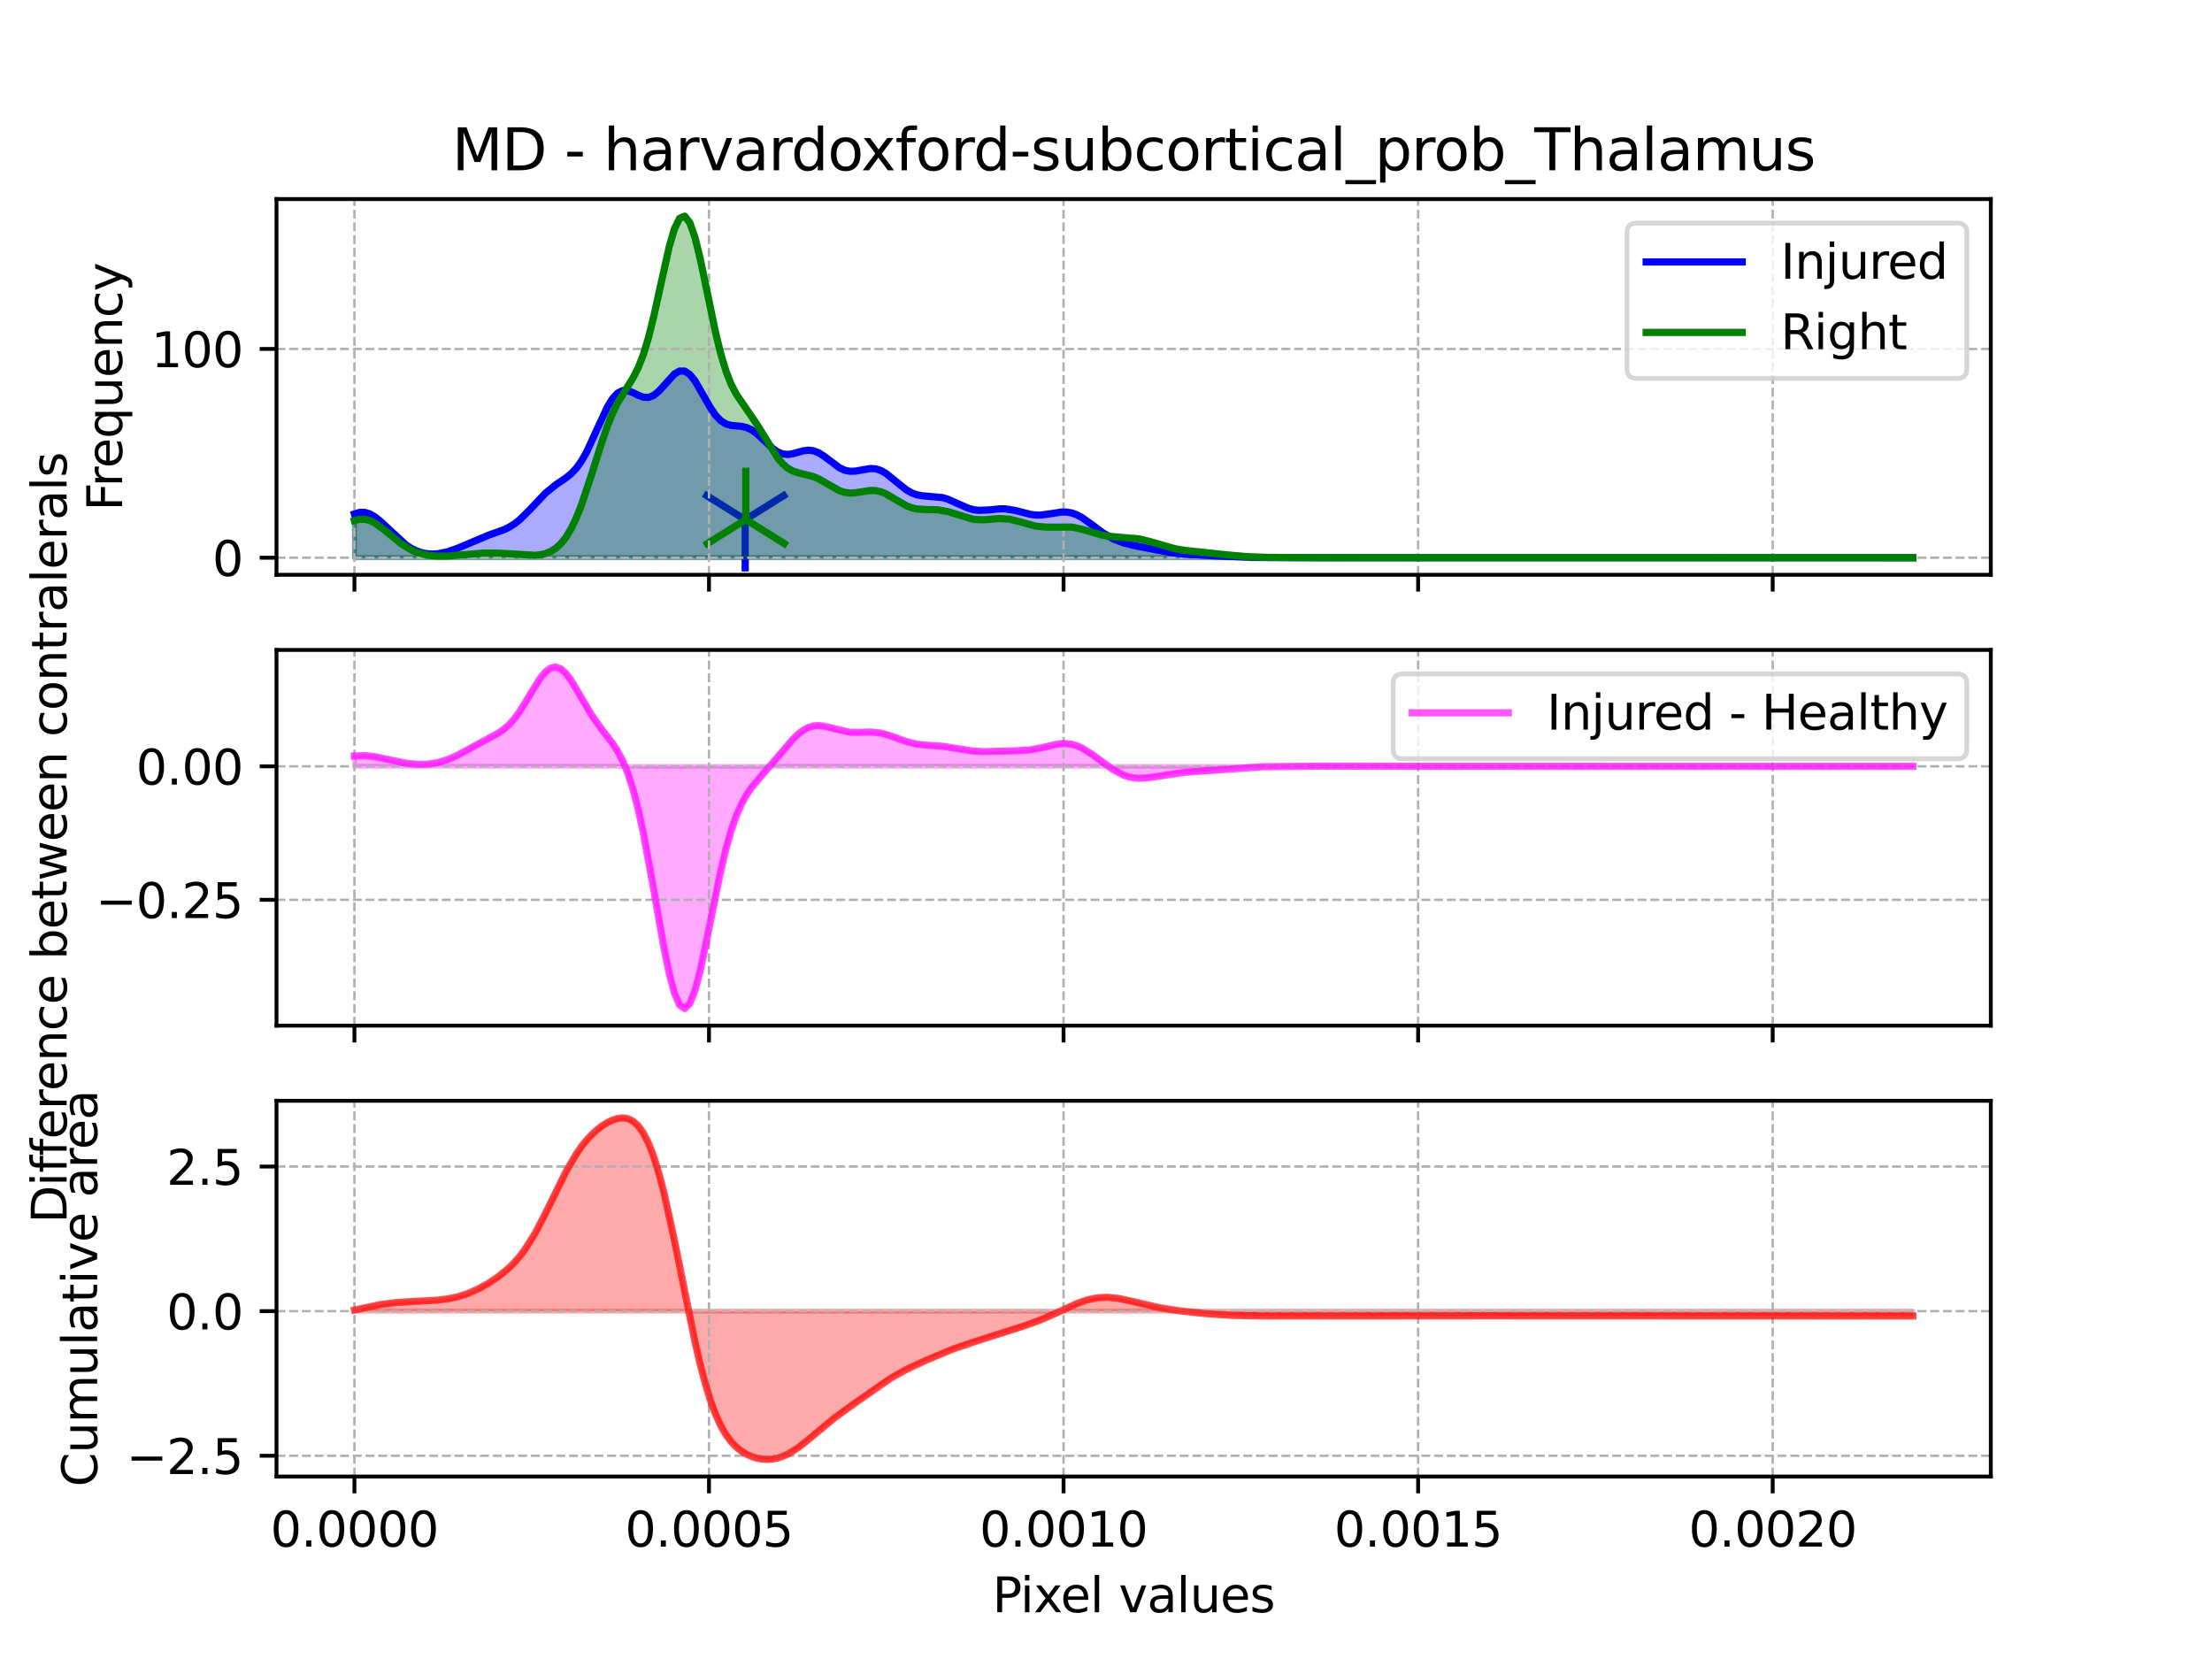 <?xml version="1.0" encoding="utf-8" standalone="no"?>
<!DOCTYPE svg PUBLIC "-//W3C//DTD SVG 1.1//EN"
  "http://www.w3.org/Graphics/SVG/1.1/DTD/svg11.dtd">
<svg xmlns:xlink="http://www.w3.org/1999/xlink" width="460.8pt" height="345.6pt" viewBox="0 0 460.8 345.6" xmlns="http://www.w3.org/2000/svg" version="1.1">
 <defs>
  <style type="text/css">*{stroke-linejoin: round; stroke-linecap: butt}</style>
 </defs>
 <g id="figure_1">
  <g id="patch_1">
   <path d="M 0 345.6 
L 460.8 345.6 
L 460.8 0 
L 0 0 
z
" style="fill: #ffffff"/>
  </g>
  <g id="axes_1">
   <g id="patch_2">
    <path d="M 57.6 119.74 
L 414.72 119.74 
L 414.72 41.472 
L 57.6 41.472 
z
" style="fill: #ffffff"/>
   </g>
   <g id="PolyCollection_1">
    <defs>
     <path id="mc7aa613390" d="M 73.833 -238.527 
L 73.833 -229.417 
L 74.908 -229.417 
L 75.983 -229.417 
L 77.058 -229.417 
L 78.133 -229.417 
L 79.208 -229.417 
L 80.283 -229.417 
L 81.358 -229.417 
L 82.433 -229.417 
L 83.508 -229.417 
L 84.583 -229.417 
L 85.658 -229.417 
L 86.733 -229.417 
L 87.808 -229.417 
L 88.883 -229.417 
L 89.958 -229.417 
L 91.033 -229.417 
L 92.108 -229.417 
L 93.183 -229.417 
L 94.258 -229.417 
L 95.333 -229.417 
L 96.408 -229.417 
L 97.483 -229.417 
L 98.558 -229.417 
L 99.633 -229.417 
L 100.708 -229.417 
L 101.783 -229.417 
L 102.858 -229.417 
L 103.933 -229.417 
L 105.008 -229.417 
L 106.083 -229.417 
L 107.158 -229.417 
L 108.233 -229.417 
L 109.308 -229.417 
L 110.383 -229.417 
L 111.458 -229.417 
L 112.533 -229.417 
L 113.608 -229.417 
L 114.683 -229.417 
L 115.758 -229.417 
L 116.833 -229.417 
L 117.908 -229.417 
L 118.983 -229.417 
L 120.058 -229.417 
L 121.133 -229.417 
L 122.208 -229.417 
L 123.283 -229.417 
L 124.358 -229.417 
L 125.433 -229.417 
L 126.508 -229.417 
L 127.583 -229.417 
L 128.658 -229.417 
L 129.734 -229.417 
L 130.809 -229.417 
L 131.884 -229.417 
L 132.959 -229.417 
L 134.034 -229.417 
L 135.109 -229.417 
L 136.184 -229.417 
L 137.259 -229.417 
L 138.334 -229.417 
L 139.409 -229.417 
L 140.484 -229.417 
L 141.559 -229.417 
L 142.634 -229.417 
L 143.709 -229.417 
L 144.784 -229.417 
L 145.859 -229.417 
L 146.934 -229.417 
L 148.009 -229.417 
L 149.084 -229.417 
L 150.159 -229.417 
L 151.234 -229.417 
L 152.309 -229.417 
L 153.384 -229.417 
L 154.459 -229.417 
L 155.534 -229.417 
L 156.609 -229.417 
L 157.684 -229.417 
L 158.759 -229.417 
L 159.834 -229.417 
L 160.909 -229.417 
L 161.984 -229.417 
L 163.059 -229.417 
L 164.134 -229.417 
L 165.209 -229.417 
L 166.284 -229.417 
L 167.359 -229.417 
L 168.434 -229.417 
L 169.509 -229.417 
L 170.584 -229.417 
L 171.659 -229.417 
L 172.734 -229.417 
L 173.809 -229.417 
L 174.884 -229.417 
L 175.959 -229.417 
L 177.034 -229.417 
L 178.109 -229.417 
L 179.184 -229.417 
L 180.259 -229.417 
L 181.334 -229.417 
L 182.409 -229.417 
L 183.484 -229.417 
L 184.559 -229.417 
L 185.634 -229.417 
L 186.709 -229.417 
L 187.784 -229.417 
L 188.859 -229.417 
L 189.934 -229.417 
L 191.009 -229.417 
L 192.084 -229.417 
L 193.159 -229.417 
L 194.234 -229.417 
L 195.309 -229.417 
L 196.384 -229.417 
L 197.459 -229.417 
L 198.534 -229.417 
L 199.609 -229.417 
L 200.685 -229.417 
L 201.76 -229.417 
L 202.835 -229.417 
L 203.91 -229.417 
L 204.985 -229.417 
L 206.06 -229.417 
L 207.135 -229.417 
L 208.21 -229.417 
L 209.285 -229.417 
L 210.36 -229.417 
L 211.435 -229.417 
L 212.51 -229.417 
L 213.585 -229.417 
L 214.66 -229.417 
L 215.735 -229.417 
L 216.81 -229.417 
L 217.885 -229.417 
L 218.96 -229.417 
L 220.035 -229.417 
L 221.11 -229.417 
L 222.185 -229.417 
L 223.26 -229.417 
L 224.335 -229.417 
L 225.41 -229.417 
L 226.485 -229.417 
L 227.56 -229.417 
L 228.635 -229.417 
L 229.71 -229.417 
L 230.785 -229.417 
L 231.86 -229.417 
L 232.935 -229.417 
L 234.01 -229.417 
L 235.085 -229.417 
L 236.16 -229.417 
L 237.235 -229.417 
L 238.31 -229.417 
L 239.385 -229.417 
L 240.46 -229.417 
L 241.535 -229.417 
L 242.61 -229.417 
L 243.685 -229.417 
L 244.76 -229.417 
L 245.835 -229.417 
L 246.91 -229.417 
L 247.985 -229.417 
L 249.06 -229.417 
L 250.135 -229.417 
L 251.21 -229.417 
L 252.285 -229.417 
L 253.36 -229.417 
L 254.435 -229.417 
L 255.51 -229.417 
L 256.585 -229.417 
L 257.66 -229.417 
L 258.735 -229.417 
L 259.81 -229.417 
L 260.885 -229.417 
L 261.96 -229.417 
L 263.035 -229.417 
L 264.11 -229.417 
L 265.185 -229.417 
L 266.26 -229.417 
L 267.335 -229.417 
L 268.41 -229.417 
L 269.485 -229.417 
L 270.56 -229.417 
L 271.635 -229.417 
L 272.711 -229.417 
L 273.786 -229.417 
L 274.861 -229.417 
L 275.936 -229.417 
L 277.011 -229.417 
L 278.086 -229.417 
L 279.161 -229.417 
L 280.236 -229.417 
L 281.311 -229.417 
L 282.386 -229.417 
L 283.461 -229.417 
L 284.536 -229.417 
L 285.611 -229.417 
L 286.686 -229.417 
L 287.761 -229.417 
L 288.836 -229.417 
L 289.911 -229.417 
L 290.986 -229.417 
L 292.061 -229.417 
L 293.136 -229.417 
L 294.211 -229.417 
L 295.286 -229.417 
L 296.361 -229.417 
L 297.436 -229.417 
L 298.511 -229.417 
L 299.586 -229.417 
L 300.661 -229.417 
L 301.736 -229.417 
L 302.811 -229.417 
L 303.886 -229.417 
L 304.961 -229.417 
L 306.036 -229.417 
L 307.111 -229.417 
L 308.186 -229.417 
L 309.261 -229.417 
L 310.336 -229.417 
L 311.411 -229.417 
L 312.486 -229.417 
L 313.561 -229.417 
L 314.636 -229.417 
L 315.711 -229.417 
L 316.786 -229.417 
L 317.861 -229.417 
L 318.936 -229.417 
L 320.011 -229.417 
L 321.086 -229.417 
L 322.161 -229.417 
L 323.236 -229.417 
L 324.311 -229.417 
L 325.386 -229.417 
L 326.461 -229.417 
L 327.536 -229.417 
L 328.611 -229.417 
L 329.686 -229.417 
L 330.761 -229.417 
L 331.836 -229.417 
L 332.911 -229.417 
L 333.986 -229.417 
L 335.061 -229.417 
L 336.136 -229.417 
L 337.211 -229.417 
L 338.286 -229.417 
L 339.361 -229.417 
L 340.436 -229.417 
L 341.511 -229.417 
L 342.586 -229.417 
L 343.662 -229.417 
L 344.737 -229.417 
L 345.812 -229.417 
L 346.887 -229.417 
L 347.962 -229.417 
L 349.037 -229.417 
L 350.112 -229.417 
L 351.187 -229.417 
L 352.262 -229.417 
L 353.337 -229.417 
L 354.412 -229.417 
L 355.487 -229.417 
L 356.562 -229.417 
L 357.637 -229.417 
L 358.712 -229.417 
L 359.787 -229.417 
L 360.862 -229.417 
L 361.937 -229.417 
L 363.012 -229.417 
L 364.087 -229.417 
L 365.162 -229.417 
L 366.237 -229.417 
L 367.312 -229.417 
L 368.387 -229.417 
L 369.462 -229.417 
L 370.537 -229.417 
L 371.612 -229.417 
L 372.687 -229.417 
L 373.762 -229.417 
L 374.837 -229.417 
L 375.912 -229.417 
L 376.987 -229.417 
L 378.062 -229.417 
L 379.137 -229.417 
L 380.212 -229.417 
L 381.287 -229.417 
L 382.362 -229.417 
L 383.437 -229.417 
L 384.512 -229.417 
L 385.587 -229.417 
L 386.662 -229.417 
L 387.737 -229.417 
L 388.812 -229.417 
L 389.887 -229.417 
L 390.962 -229.417 
L 392.037 -229.417 
L 393.112 -229.417 
L 394.187 -229.417 
L 395.262 -229.417 
L 396.337 -229.417 
L 397.412 -229.417 
L 398.487 -229.417 
L 398.487 -229.418 
L 398.487 -229.418 
L 397.412 -229.418 
L 396.337 -229.418 
L 395.262 -229.418 
L 394.187 -229.418 
L 393.112 -229.418 
L 392.037 -229.419 
L 390.962 -229.419 
L 389.887 -229.419 
L 388.812 -229.42 
L 387.737 -229.42 
L 386.662 -229.421 
L 385.587 -229.421 
L 384.512 -229.421 
L 383.437 -229.421 
L 382.362 -229.421 
L 381.287 -229.421 
L 380.212 -229.421 
L 379.137 -229.42 
L 378.062 -229.42 
L 376.987 -229.419 
L 375.912 -229.419 
L 374.837 -229.419 
L 373.762 -229.418 
L 372.687 -229.418 
L 371.612 -229.418 
L 370.537 -229.418 
L 369.462 -229.418 
L 368.387 -229.418 
L 367.312 -229.418 
L 366.237 -229.418 
L 365.162 -229.418 
L 364.087 -229.418 
L 363.012 -229.418 
L 361.937 -229.419 
L 360.862 -229.419 
L 359.787 -229.419 
L 358.712 -229.419 
L 357.637 -229.419 
L 356.562 -229.419 
L 355.487 -229.419 
L 354.412 -229.419 
L 353.337 -229.42 
L 352.262 -229.42 
L 351.187 -229.42 
L 350.112 -229.42 
L 349.037 -229.42 
L 347.962 -229.42 
L 346.887 -229.42 
L 345.812 -229.421 
L 344.737 -229.421 
L 343.662 -229.421 
L 342.586 -229.421 
L 341.511 -229.421 
L 340.436 -229.421 
L 339.361 -229.421 
L 338.286 -229.421 
L 337.211 -229.421 
L 336.136 -229.421 
L 335.061 -229.421 
L 333.986 -229.421 
L 332.911 -229.421 
L 331.836 -229.421 
L 330.761 -229.421 
L 329.686 -229.421 
L 328.611 -229.421 
L 327.536 -229.42 
L 326.461 -229.42 
L 325.386 -229.42 
L 324.311 -229.419 
L 323.236 -229.419 
L 322.161 -229.419 
L 321.086 -229.418 
L 320.011 -229.418 
L 318.936 -229.418 
L 317.861 -229.418 
L 316.786 -229.418 
L 315.711 -229.418 
L 314.636 -229.418 
L 313.561 -229.418 
L 312.486 -229.418 
L 311.411 -229.418 
L 310.336 -229.418 
L 309.261 -229.419 
L 308.186 -229.419 
L 307.111 -229.419 
L 306.036 -229.419 
L 304.961 -229.419 
L 303.886 -229.419 
L 302.811 -229.419 
L 301.736 -229.419 
L 300.661 -229.419 
L 299.586 -229.419 
L 298.511 -229.419 
L 297.436 -229.419 
L 296.361 -229.419 
L 295.286 -229.419 
L 294.211 -229.419 
L 293.136 -229.419 
L 292.061 -229.419 
L 290.986 -229.419 
L 289.911 -229.42 
L 288.836 -229.421 
L 287.761 -229.422 
L 286.686 -229.423 
L 285.611 -229.425 
L 284.536 -229.428 
L 283.461 -229.431 
L 282.386 -229.434 
L 281.311 -229.437 
L 280.236 -229.44 
L 279.161 -229.443 
L 278.086 -229.445 
L 277.011 -229.446 
L 275.936 -229.446 
L 274.861 -229.445 
L 273.786 -229.443 
L 272.711 -229.441 
L 271.635 -229.438 
L 270.56 -229.435 
L 269.485 -229.432 
L 268.41 -229.43 
L 267.335 -229.429 
L 266.26 -229.429 
L 265.185 -229.432 
L 264.11 -229.437 
L 263.035 -229.446 
L 261.96 -229.459 
L 260.885 -229.478 
L 259.81 -229.504 
L 258.735 -229.537 
L 257.66 -229.577 
L 256.585 -229.624 
L 255.51 -229.676 
L 254.435 -229.731 
L 253.36 -229.787 
L 252.285 -229.843 
L 251.21 -229.896 
L 250.135 -229.95 
L 249.06 -230.005 
L 247.985 -230.068 
L 246.91 -230.144 
L 245.835 -230.24 
L 244.76 -230.362 
L 243.685 -230.512 
L 242.61 -230.689 
L 241.535 -230.888 
L 240.46 -231.101 
L 239.385 -231.32 
L 238.31 -231.538 
L 237.235 -231.755 
L 236.16 -231.979 
L 235.085 -232.225 
L 234.01 -232.519 
L 232.935 -232.888 
L 231.86 -233.356 
L 230.785 -233.939 
L 229.71 -234.633 
L 228.635 -235.416 
L 227.56 -236.243 
L 226.485 -237.052 
L 225.41 -237.777 
L 224.335 -238.355 
L 223.26 -238.744 
L 222.185 -238.93 
L 221.11 -238.932 
L 220.035 -238.798 
L 218.96 -238.599 
L 217.885 -238.412 
L 216.81 -238.302 
L 215.735 -238.311 
L 214.66 -238.449 
L 213.585 -238.691 
L 212.51 -238.988 
L 211.435 -239.275 
L 210.36 -239.494 
L 209.285 -239.607 
L 208.21 -239.603 
L 207.135 -239.51 
L 206.06 -239.38 
L 204.985 -239.28 
L 203.91 -239.277 
L 202.835 -239.415 
L 201.76 -239.71 
L 200.685 -240.138 
L 199.609 -240.645 
L 198.534 -241.159 
L 197.459 -241.607 
L 196.384 -241.938 
L 195.309 -242.133 
L 194.234 -242.219 
L 193.159 -242.255 
L 192.084 -242.329 
L 191.009 -242.527 
L 189.934 -242.917 
L 188.859 -243.524 
L 187.784 -244.325 
L 186.709 -245.243 
L 185.634 -246.171 
L 184.559 -246.99 
L 183.484 -247.597 
L 182.409 -247.935 
L 181.334 -248.005 
L 180.259 -247.87 
L 179.184 -247.641 
L 178.109 -247.452 
L 177.034 -247.428 
L 175.959 -247.654 
L 174.884 -248.154 
L 173.809 -248.882 
L 172.734 -249.734 
L 171.659 -250.572 
L 170.584 -251.258 
L 169.509 -251.687 
L 168.434 -251.821 
L 167.359 -251.691 
L 166.284 -251.401 
L 165.209 -251.096 
L 164.134 -250.931 
L 163.059 -251.034 
L 161.984 -251.468 
L 160.909 -252.219 
L 159.834 -253.198 
L 158.759 -254.262 
L 157.684 -255.251 
L 156.609 -256.034 
L 155.534 -256.54 
L 154.459 -256.787 
L 153.384 -256.878 
L 152.309 -256.981 
L 151.234 -257.286 
L 150.159 -257.956 
L 149.084 -259.08 
L 148.009 -260.641 
L 146.934 -262.51 
L 145.859 -264.466 
L 144.784 -266.242 
L 143.709 -267.58 
L 142.634 -268.293 
L 141.559 -268.307 
L 140.484 -267.682 
L 139.409 -266.598 
L 138.334 -265.316 
L 137.259 -264.115 
L 136.184 -263.234 
L 135.109 -262.812 
L 134.034 -262.86 
L 132.959 -263.261 
L 131.884 -263.798 
L 130.809 -264.207 
L 129.734 -264.237 
L 128.658 -263.705 
L 127.583 -262.535 
L 126.508 -260.773 
L 125.433 -258.564 
L 124.358 -256.124 
L 123.283 -253.686 
L 122.208 -251.453 
L 121.133 -249.562 
L 120.058 -248.064 
L 118.983 -246.926 
L 117.908 -246.055 
L 116.833 -245.32 
L 115.758 -244.597 
L 114.683 -243.788 
L 113.608 -242.844 
L 112.533 -241.767 
L 111.458 -240.602 
L 110.383 -239.421 
L 109.308 -238.299 
L 108.233 -237.3 
L 107.158 -236.462 
L 106.083 -235.791 
L 105.008 -235.265 
L 103.933 -234.843 
L 102.858 -234.475 
L 101.783 -234.117 
L 100.708 -233.733 
L 99.633 -233.309 
L 98.558 -232.845 
L 97.483 -232.355 
L 96.408 -231.863 
L 95.333 -231.397 
L 94.258 -230.98 
L 93.183 -230.635 
L 92.108 -230.378 
L 91.033 -230.222 
L 89.958 -230.178 
L 88.883 -230.259 
L 87.808 -230.476 
L 86.733 -230.844 
L 85.658 -231.374 
L 84.583 -232.068 
L 83.508 -232.918 
L 82.433 -233.897 
L 81.358 -234.96 
L 80.283 -236.038 
L 79.208 -237.051 
L 78.133 -237.911 
L 77.058 -238.536 
L 75.983 -238.865 
L 74.908 -238.861 
L 73.833 -238.527 
z
" style="stroke: #0000ff; stroke-opacity: 0.333"/>
    </defs>
    <g clip-path="url(#p40281ee44c)">
     <use xlink:href="#mc7aa613390" x="0" y="345.6" style="fill: #0000ff; fill-opacity: 0.333; stroke: #0000ff; stroke-opacity: 0.333"/>
    </g>
   </g>
   <g id="PathCollection_1">
    <defs>
     <path id="me86f379174" d="M 0 0 
L 0 10.8 
M 0 0 
L 8.64 -5.4 
M 0 0 
L -8.64 -5.4 
" style="stroke: #0000ff; stroke-width: 1.5"/>
    </defs>
    <g clip-path="url(#p40281ee44c)">
     <use xlink:href="#me86f379174" x="155.236" y="108.252" style="fill: #0000ff; stroke: #0000ff; stroke-width: 1.5"/>
    </g>
   </g>
   <g id="PolyCollection_2">
    <defs>
     <path id="m070352922b" d="M 73.833 -237.148 
L 73.833 -229.417 
L 74.908 -229.417 
L 75.983 -229.417 
L 77.058 -229.417 
L 78.133 -229.417 
L 79.208 -229.417 
L 80.283 -229.417 
L 81.358 -229.417 
L 82.433 -229.417 
L 83.508 -229.417 
L 84.583 -229.417 
L 85.658 -229.417 
L 86.733 -229.417 
L 87.808 -229.417 
L 88.883 -229.417 
L 89.958 -229.417 
L 91.033 -229.417 
L 92.108 -229.417 
L 93.183 -229.417 
L 94.258 -229.417 
L 95.333 -229.417 
L 96.408 -229.417 
L 97.483 -229.417 
L 98.558 -229.417 
L 99.633 -229.417 
L 100.708 -229.417 
L 101.783 -229.417 
L 102.858 -229.417 
L 103.933 -229.417 
L 105.008 -229.417 
L 106.083 -229.417 
L 107.158 -229.417 
L 108.233 -229.417 
L 109.308 -229.417 
L 110.383 -229.417 
L 111.458 -229.417 
L 112.533 -229.417 
L 113.608 -229.417 
L 114.683 -229.417 
L 115.758 -229.417 
L 116.833 -229.417 
L 117.908 -229.417 
L 118.983 -229.417 
L 120.058 -229.417 
L 121.133 -229.417 
L 122.208 -229.417 
L 123.283 -229.417 
L 124.358 -229.417 
L 125.433 -229.417 
L 126.508 -229.417 
L 127.583 -229.417 
L 128.658 -229.417 
L 129.734 -229.417 
L 130.809 -229.417 
L 131.884 -229.417 
L 132.959 -229.417 
L 134.034 -229.417 
L 135.109 -229.417 
L 136.184 -229.417 
L 137.259 -229.417 
L 138.334 -229.417 
L 139.409 -229.417 
L 140.484 -229.417 
L 141.559 -229.417 
L 142.634 -229.417 
L 143.709 -229.417 
L 144.784 -229.417 
L 145.859 -229.417 
L 146.934 -229.417 
L 148.009 -229.417 
L 149.084 -229.417 
L 150.159 -229.417 
L 151.234 -229.417 
L 152.309 -229.417 
L 153.384 -229.417 
L 154.459 -229.417 
L 155.534 -229.417 
L 156.609 -229.417 
L 157.684 -229.417 
L 158.759 -229.417 
L 159.834 -229.417 
L 160.909 -229.417 
L 161.984 -229.417 
L 163.059 -229.417 
L 164.134 -229.417 
L 165.209 -229.417 
L 166.284 -229.417 
L 167.359 -229.417 
L 168.434 -229.417 
L 169.509 -229.417 
L 170.584 -229.417 
L 171.659 -229.417 
L 172.734 -229.417 
L 173.809 -229.417 
L 174.884 -229.417 
L 175.959 -229.417 
L 177.034 -229.417 
L 178.109 -229.417 
L 179.184 -229.417 
L 180.259 -229.417 
L 181.334 -229.417 
L 182.409 -229.417 
L 183.484 -229.417 
L 184.559 -229.417 
L 185.634 -229.417 
L 186.709 -229.417 
L 187.784 -229.417 
L 188.859 -229.417 
L 189.934 -229.417 
L 191.009 -229.417 
L 192.084 -229.417 
L 193.159 -229.417 
L 194.234 -229.417 
L 195.309 -229.417 
L 196.384 -229.417 
L 197.459 -229.417 
L 198.534 -229.417 
L 199.609 -229.417 
L 200.685 -229.417 
L 201.76 -229.417 
L 202.835 -229.417 
L 203.91 -229.417 
L 204.985 -229.417 
L 206.06 -229.417 
L 207.135 -229.417 
L 208.21 -229.417 
L 209.285 -229.417 
L 210.36 -229.417 
L 211.435 -229.417 
L 212.51 -229.417 
L 213.585 -229.417 
L 214.66 -229.417 
L 215.735 -229.417 
L 216.81 -229.417 
L 217.885 -229.417 
L 218.96 -229.417 
L 220.035 -229.417 
L 221.11 -229.417 
L 222.185 -229.417 
L 223.26 -229.417 
L 224.335 -229.417 
L 225.41 -229.417 
L 226.485 -229.417 
L 227.56 -229.417 
L 228.635 -229.417 
L 229.71 -229.417 
L 230.785 -229.417 
L 231.86 -229.417 
L 232.935 -229.417 
L 234.01 -229.417 
L 235.085 -229.417 
L 236.16 -229.417 
L 237.235 -229.417 
L 238.31 -229.417 
L 239.385 -229.417 
L 240.46 -229.417 
L 241.535 -229.417 
L 242.61 -229.417 
L 243.685 -229.417 
L 244.76 -229.417 
L 245.835 -229.417 
L 246.91 -229.417 
L 247.985 -229.417 
L 249.06 -229.417 
L 250.135 -229.417 
L 251.21 -229.417 
L 252.285 -229.417 
L 253.36 -229.417 
L 254.435 -229.417 
L 255.51 -229.417 
L 256.585 -229.417 
L 257.66 -229.417 
L 258.735 -229.417 
L 259.81 -229.417 
L 260.885 -229.417 
L 261.96 -229.417 
L 263.035 -229.417 
L 264.11 -229.417 
L 265.185 -229.417 
L 266.26 -229.417 
L 267.335 -229.417 
L 268.41 -229.417 
L 269.485 -229.417 
L 270.56 -229.417 
L 271.635 -229.417 
L 272.711 -229.417 
L 273.786 -229.417 
L 274.861 -229.417 
L 275.936 -229.417 
L 277.011 -229.417 
L 278.086 -229.417 
L 279.161 -229.417 
L 280.236 -229.417 
L 281.311 -229.417 
L 282.386 -229.417 
L 283.461 -229.417 
L 284.536 -229.417 
L 285.611 -229.417 
L 286.686 -229.417 
L 287.761 -229.417 
L 288.836 -229.417 
L 289.911 -229.417 
L 290.986 -229.417 
L 292.061 -229.417 
L 293.136 -229.417 
L 294.211 -229.417 
L 295.286 -229.417 
L 296.361 -229.417 
L 297.436 -229.417 
L 298.511 -229.417 
L 299.586 -229.417 
L 300.661 -229.417 
L 301.736 -229.417 
L 302.811 -229.417 
L 303.886 -229.417 
L 304.961 -229.417 
L 306.036 -229.417 
L 307.111 -229.417 
L 308.186 -229.417 
L 309.261 -229.417 
L 310.336 -229.417 
L 311.411 -229.417 
L 312.486 -229.417 
L 313.561 -229.417 
L 314.636 -229.417 
L 315.711 -229.417 
L 316.786 -229.417 
L 317.861 -229.417 
L 318.936 -229.417 
L 320.011 -229.417 
L 321.086 -229.417 
L 322.161 -229.417 
L 323.236 -229.417 
L 324.311 -229.417 
L 325.386 -229.417 
L 326.461 -229.417 
L 327.536 -229.417 
L 328.611 -229.417 
L 329.686 -229.417 
L 330.761 -229.417 
L 331.836 -229.417 
L 332.911 -229.417 
L 333.986 -229.417 
L 335.061 -229.417 
L 336.136 -229.417 
L 337.211 -229.417 
L 338.286 -229.417 
L 339.361 -229.417 
L 340.436 -229.417 
L 341.511 -229.417 
L 342.586 -229.417 
L 343.662 -229.417 
L 344.737 -229.417 
L 345.812 -229.417 
L 346.887 -229.417 
L 347.962 -229.417 
L 349.037 -229.417 
L 350.112 -229.417 
L 351.187 -229.417 
L 352.262 -229.417 
L 353.337 -229.417 
L 354.412 -229.417 
L 355.487 -229.417 
L 356.562 -229.417 
L 357.637 -229.417 
L 358.712 -229.417 
L 359.787 -229.417 
L 360.862 -229.417 
L 361.937 -229.417 
L 363.012 -229.417 
L 364.087 -229.417 
L 365.162 -229.417 
L 366.237 -229.417 
L 367.312 -229.417 
L 368.387 -229.417 
L 369.462 -229.417 
L 370.537 -229.417 
L 371.612 -229.417 
L 372.687 -229.417 
L 373.762 -229.417 
L 374.837 -229.417 
L 375.912 -229.417 
L 376.987 -229.417 
L 378.062 -229.417 
L 379.137 -229.417 
L 380.212 -229.417 
L 381.287 -229.417 
L 382.362 -229.417 
L 383.437 -229.417 
L 384.512 -229.417 
L 385.587 -229.417 
L 386.662 -229.417 
L 387.737 -229.417 
L 388.812 -229.417 
L 389.887 -229.417 
L 390.962 -229.417 
L 392.037 -229.417 
L 393.112 -229.417 
L 394.187 -229.417 
L 395.262 -229.417 
L 396.337 -229.417 
L 397.412 -229.417 
L 398.487 -229.417 
L 398.487 -229.421 
L 398.487 -229.421 
L 397.412 -229.421 
L 396.337 -229.421 
L 395.262 -229.421 
L 394.187 -229.421 
L 393.112 -229.421 
L 392.037 -229.42 
L 390.962 -229.42 
L 389.887 -229.42 
L 388.812 -229.419 
L 387.737 -229.419 
L 386.662 -229.419 
L 385.587 -229.419 
L 384.512 -229.419 
L 383.437 -229.42 
L 382.362 -229.421 
L 381.287 -229.422 
L 380.212 -229.423 
L 379.137 -229.425 
L 378.062 -229.427 
L 376.987 -229.429 
L 375.912 -229.431 
L 374.837 -229.434 
L 373.762 -229.436 
L 372.687 -229.438 
L 371.612 -229.44 
L 370.537 -229.441 
L 369.462 -229.441 
L 368.387 -229.44 
L 367.312 -229.438 
L 366.237 -229.436 
L 365.162 -229.434 
L 364.087 -229.431 
L 363.012 -229.429 
L 361.937 -229.426 
L 360.862 -229.424 
L 359.787 -229.423 
L 358.712 -229.421 
L 357.637 -229.42 
L 356.562 -229.42 
L 355.487 -229.419 
L 354.412 -229.419 
L 353.337 -229.418 
L 352.262 -229.418 
L 351.187 -229.418 
L 350.112 -229.418 
L 349.037 -229.418 
L 347.962 -229.418 
L 346.887 -229.418 
L 345.812 -229.418 
L 344.737 -229.418 
L 343.662 -229.418 
L 342.586 -229.418 
L 341.511 -229.418 
L 340.436 -229.418 
L 339.361 -229.418 
L 338.286 -229.418 
L 337.211 -229.418 
L 336.136 -229.418 
L 335.061 -229.418 
L 333.986 -229.418 
L 332.911 -229.418 
L 331.836 -229.418 
L 330.761 -229.418 
L 329.686 -229.418 
L 328.611 -229.418 
L 327.536 -229.418 
L 326.461 -229.418 
L 325.386 -229.418 
L 324.311 -229.418 
L 323.236 -229.418 
L 322.161 -229.418 
L 321.086 -229.417 
L 320.011 -229.417 
L 318.936 -229.417 
L 317.861 -229.417 
L 316.786 -229.417 
L 315.711 -229.418 
L 314.636 -229.418 
L 313.561 -229.418 
L 312.486 -229.418 
L 311.411 -229.418 
L 310.336 -229.418 
L 309.261 -229.418 
L 308.186 -229.418 
L 307.111 -229.418 
L 306.036 -229.418 
L 304.961 -229.419 
L 303.886 -229.419 
L 302.811 -229.419 
L 301.736 -229.419 
L 300.661 -229.419 
L 299.586 -229.419 
L 298.511 -229.419 
L 297.436 -229.419 
L 296.361 -229.419 
L 295.286 -229.419 
L 294.211 -229.419 
L 293.136 -229.419 
L 292.061 -229.419 
L 290.986 -229.419 
L 289.911 -229.419 
L 288.836 -229.419 
L 287.761 -229.419 
L 286.686 -229.419 
L 285.611 -229.419 
L 284.536 -229.418 
L 283.461 -229.418 
L 282.386 -229.418 
L 281.311 -229.418 
L 280.236 -229.418 
L 279.161 -229.418 
L 278.086 -229.418 
L 277.011 -229.419 
L 275.936 -229.42 
L 274.861 -229.421 
L 273.786 -229.422 
L 272.711 -229.424 
L 271.635 -229.427 
L 270.56 -229.431 
L 269.485 -229.435 
L 268.41 -229.44 
L 267.335 -229.447 
L 266.26 -229.456 
L 265.185 -229.468 
L 264.11 -229.484 
L 263.035 -229.507 
L 261.96 -229.539 
L 260.885 -229.583 
L 259.81 -229.64 
L 258.735 -229.713 
L 257.66 -229.802 
L 256.585 -229.905 
L 255.51 -230.019 
L 254.435 -230.14 
L 253.36 -230.262 
L 252.285 -230.38 
L 251.21 -230.491 
L 250.135 -230.595 
L 249.06 -230.697 
L 247.985 -230.806 
L 246.91 -230.933 
L 245.835 -231.093 
L 244.76 -231.295 
L 243.685 -231.545 
L 242.61 -231.839 
L 241.535 -232.166 
L 240.46 -232.505 
L 239.385 -232.832 
L 238.31 -233.121 
L 237.235 -233.353 
L 236.16 -233.518 
L 235.085 -233.622 
L 234.01 -233.682 
L 232.935 -233.729 
L 231.86 -233.796 
L 230.785 -233.913 
L 229.71 -234.099 
L 228.635 -234.357 
L 227.56 -234.672 
L 226.485 -235.013 
L 225.41 -235.34 
L 224.335 -235.613 
L 223.26 -235.803 
L 222.185 -235.899 
L 221.11 -235.91 
L 220.035 -235.866 
L 218.96 -235.811 
L 217.885 -235.792 
L 216.81 -235.849 
L 215.735 -236.002 
L 214.66 -236.249 
L 213.585 -236.564 
L 212.51 -236.902 
L 211.435 -237.21 
L 210.36 -237.443 
L 209.285 -237.571 
L 208.21 -237.59 
L 207.135 -237.523 
L 206.06 -237.415 
L 204.985 -237.324 
L 203.91 -237.303 
L 202.835 -237.392 
L 201.76 -237.603 
L 200.685 -237.921 
L 199.609 -238.302 
L 198.534 -238.69 
L 197.459 -239.026 
L 196.384 -239.268 
L 195.309 -239.402 
L 194.234 -239.443 
L 193.159 -239.44 
L 192.084 -239.458 
L 191.009 -239.567 
L 189.934 -239.819 
L 188.859 -240.237 
L 187.784 -240.803 
L 186.709 -241.463 
L 185.634 -242.135 
L 184.559 -242.728 
L 183.484 -243.165 
L 182.409 -243.401 
L 181.334 -243.433 
L 180.259 -243.309 
L 179.184 -243.111 
L 178.109 -242.939 
L 177.034 -242.89 
L 175.959 -243.029 
L 174.884 -243.378 
L 173.809 -243.91 
L 172.734 -244.556 
L 171.659 -245.223 
L 170.584 -245.823 
L 169.509 -246.295 
L 168.434 -246.628 
L 167.359 -246.867 
L 166.284 -247.104 
L 165.209 -247.461 
L 164.134 -248.055 
L 163.059 -248.971 
L 161.984 -250.235 
L 160.909 -251.805 
L 159.834 -253.578 
L 158.759 -255.419 
L 157.684 -257.198 
L 156.609 -258.837 
L 155.534 -260.343 
L 154.459 -261.825 
L 153.384 -263.48 
L 152.309 -265.558 
L 151.234 -268.297 
L 150.159 -271.854 
L 149.084 -276.24 
L 148.009 -281.281 
L 146.934 -286.618 
L 145.859 -291.75 
L 144.784 -296.114 
L 143.709 -299.183 
L 142.634 -300.57 
L 141.559 -300.109 
L 140.484 -297.882 
L 139.409 -294.208 
L 138.334 -289.578 
L 137.259 -284.556 
L 136.184 -279.675 
L 135.109 -275.342 
L 134.034 -271.782 
L 132.959 -269.018 
L 131.884 -266.902 
L 130.809 -265.169 
L 129.734 -263.517 
L 128.658 -261.674 
L 127.583 -259.452 
L 126.508 -256.78 
L 125.433 -253.699 
L 124.358 -250.34 
L 123.283 -246.886 
L 122.208 -243.528 
L 121.133 -240.436 
L 120.058 -237.732 
L 118.983 -235.48 
L 117.908 -233.692 
L 116.833 -232.34 
L 115.758 -231.366 
L 114.683 -230.702 
L 113.608 -230.28 
L 112.533 -230.038 
L 111.458 -229.927 
L 110.383 -229.906 
L 109.308 -229.946 
L 108.233 -230.022 
L 107.158 -230.117 
L 106.083 -230.214 
L 105.008 -230.301 
L 103.933 -230.367 
L 102.858 -230.403 
L 101.783 -230.405 
L 100.708 -230.373 
L 99.633 -230.31 
L 98.558 -230.223 
L 97.483 -230.12 
L 96.408 -230.012 
L 95.333 -229.909 
L 94.258 -229.821 
L 93.183 -229.759 
L 92.108 -229.731 
L 91.033 -229.749 
L 89.958 -229.825 
L 88.883 -229.976 
L 87.808 -230.218 
L 86.733 -230.569 
L 85.658 -231.043 
L 84.583 -231.647 
L 83.508 -232.377 
L 82.433 -233.214 
L 81.358 -234.118 
L 80.283 -235.035 
L 79.208 -235.895 
L 78.133 -236.625 
L 77.058 -237.157 
L 75.983 -237.435 
L 74.908 -237.432 
L 73.833 -237.148 
z
" style="stroke: #008000; stroke-opacity: 0.333"/>
    </defs>
    <g clip-path="url(#p40281ee44c)">
     <use xlink:href="#m070352922b" x="0" y="345.6" style="fill: #008000; fill-opacity: 0.333; stroke: #008000; stroke-opacity: 0.333"/>
    </g>
   </g>
   <g id="PathCollection_2">
    <defs>
     <path id="mac72310143" d="M 0 0 
L 0 -10.8 
M 0 0 
L -8.64 5.4 
M 0 0 
L 8.64 5.4 
" style="stroke: #008000; stroke-width: 1.5"/>
    </defs>
    <g clip-path="url(#p40281ee44c)">
     <use xlink:href="#mac72310143" x="155.367" y="108.233" style="fill: #008000; stroke: #008000; stroke-width: 1.5"/>
    </g>
   </g>
   <g id="matplotlib.axis_1">
    <g id="xtick_1">
     <g id="line2d_1">
      <path d="M 73.833 119.74 
L 73.833 41.472 
" clip-path="url(#p40281ee44c)" style="fill: none; stroke-dasharray: 1.85,0.8; stroke-dashoffset: 0; stroke: #b0b0b0; stroke-width: 0.5"/>
     </g>
     <g id="line2d_2">
      <defs>
       <path id="mff7b0ac12e" d="M 0 0 
L 0 3.5 
" style="stroke: #000000; stroke-width: 0.8"/>
      </defs>
      <g>
       <use xlink:href="#mff7b0ac12e" x="73.833" y="119.74" style="stroke: #000000; stroke-width: 0.8"/>
      </g>
     </g>
    </g>
    <g id="xtick_2">
     <g id="line2d_3">
      <path d="M 147.695 119.74 
L 147.695 41.472 
" clip-path="url(#p40281ee44c)" style="fill: none; stroke-dasharray: 1.85,0.8; stroke-dashoffset: 0; stroke: #b0b0b0; stroke-width: 0.5"/>
     </g>
     <g id="line2d_4">
      <g>
       <use xlink:href="#mff7b0ac12e" x="147.695" y="119.74" style="stroke: #000000; stroke-width: 0.8"/>
      </g>
     </g>
    </g>
    <g id="xtick_3">
     <g id="line2d_5">
      <path d="M 221.558 119.74 
L 221.558 41.472 
" clip-path="url(#p40281ee44c)" style="fill: none; stroke-dasharray: 1.85,0.8; stroke-dashoffset: 0; stroke: #b0b0b0; stroke-width: 0.5"/>
     </g>
     <g id="line2d_6">
      <g>
       <use xlink:href="#mff7b0ac12e" x="221.558" y="119.74" style="stroke: #000000; stroke-width: 0.8"/>
      </g>
     </g>
    </g>
    <g id="xtick_4">
     <g id="line2d_7">
      <path d="M 295.42 119.74 
L 295.42 41.472 
" clip-path="url(#p40281ee44c)" style="fill: none; stroke-dasharray: 1.85,0.8; stroke-dashoffset: 0; stroke: #b0b0b0; stroke-width: 0.5"/>
     </g>
     <g id="line2d_8">
      <g>
       <use xlink:href="#mff7b0ac12e" x="295.42" y="119.74" style="stroke: #000000; stroke-width: 0.8"/>
      </g>
     </g>
    </g>
    <g id="xtick_5">
     <g id="line2d_9">
      <path d="M 369.283 119.74 
L 369.283 41.472 
" clip-path="url(#p40281ee44c)" style="fill: none; stroke-dasharray: 1.85,0.8; stroke-dashoffset: 0; stroke: #b0b0b0; stroke-width: 0.5"/>
     </g>
     <g id="line2d_10">
      <g>
       <use xlink:href="#mff7b0ac12e" x="369.283" y="119.74" style="stroke: #000000; stroke-width: 0.8"/>
      </g>
     </g>
    </g>
   </g>
   <g id="matplotlib.axis_2">
    <g id="ytick_1">
     <g id="line2d_11">
      <path d="M 57.6 116.183 
L 414.72 116.183 
" clip-path="url(#p40281ee44c)" style="fill: none; stroke-dasharray: 1.85,0.8; stroke-dashoffset: 0; stroke: #b0b0b0; stroke-width: 0.5"/>
     </g>
     <g id="line2d_12">
      <defs>
       <path id="me769f83b29" d="M 0 0 
L -3.5 0 
" style="stroke: #000000; stroke-width: 0.8"/>
      </defs>
      <g>
       <use xlink:href="#me769f83b29" x="57.6" y="116.183" style="stroke: #000000; stroke-width: 0.8"/>
      </g>
     </g>
     <g id="text_1">
      <!-- 0 -->
      <g transform="translate(44.237 119.982) scale(0.1 -0.1)">
       <defs>
        <path id="DejaVuSans-30" d="M 2034 4250 
Q 1547 4250 1301 3770 
Q 1056 3291 1056 2328 
Q 1056 1369 1301 889 
Q 1547 409 2034 409 
Q 2525 409 2770 889 
Q 3016 1369 3016 2328 
Q 3016 3291 2770 3770 
Q 2525 4250 2034 4250 
z
M 2034 4750 
Q 2819 4750 3233 4129 
Q 3647 3509 3647 2328 
Q 3647 1150 3233 529 
Q 2819 -91 2034 -91 
Q 1250 -91 836 529 
Q 422 1150 422 2328 
Q 422 3509 836 4129 
Q 1250 4750 2034 4750 
z
" transform="scale(0.016)"/>
       </defs>
       <use xlink:href="#DejaVuSans-30"/>
      </g>
     </g>
    </g>
    <g id="ytick_2">
     <g id="line2d_13">
      <path d="M 57.6 72.694 
L 414.72 72.694 
" clip-path="url(#p40281ee44c)" style="fill: none; stroke-dasharray: 1.85,0.8; stroke-dashoffset: 0; stroke: #b0b0b0; stroke-width: 0.5"/>
     </g>
     <g id="line2d_14">
      <g>
       <use xlink:href="#me769f83b29" x="57.6" y="72.694" style="stroke: #000000; stroke-width: 0.8"/>
      </g>
     </g>
     <g id="text_2">
      <!-- 100 -->
      <g transform="translate(31.512 76.493) scale(0.1 -0.1)">
       <defs>
        <path id="DejaVuSans-31" d="M 794 531 
L 1825 531 
L 1825 4091 
L 703 3866 
L 703 4441 
L 1819 4666 
L 2450 4666 
L 2450 531 
L 3481 531 
L 3481 0 
L 794 0 
L 794 531 
z
" transform="scale(0.016)"/>
       </defs>
       <use xlink:href="#DejaVuSans-31"/>
       <use xlink:href="#DejaVuSans-30" x="63.623"/>
       <use xlink:href="#DejaVuSans-30" x="127.246"/>
      </g>
     </g>
    </g>
    <g id="text_3">
     <!-- Frequency -->
     <g transform="translate(25.433 106.436) rotate(-90) scale(0.1 -0.1)">
      <defs>
       <path id="DejaVuSans-46" d="M 628 4666 
L 3309 4666 
L 3309 4134 
L 1259 4134 
L 1259 2759 
L 3109 2759 
L 3109 2228 
L 1259 2228 
L 1259 0 
L 628 0 
L 628 4666 
z
" transform="scale(0.016)"/>
       <path id="DejaVuSans-72" d="M 2631 2963 
Q 2534 3019 2420 3045 
Q 2306 3072 2169 3072 
Q 1681 3072 1420 2755 
Q 1159 2438 1159 1844 
L 1159 0 
L 581 0 
L 581 3500 
L 1159 3500 
L 1159 2956 
Q 1341 3275 1631 3429 
Q 1922 3584 2338 3584 
Q 2397 3584 2469 3576 
Q 2541 3569 2628 3553 
L 2631 2963 
z
" transform="scale(0.016)"/>
       <path id="DejaVuSans-65" d="M 3597 1894 
L 3597 1613 
L 953 1613 
Q 991 1019 1311 708 
Q 1631 397 2203 397 
Q 2534 397 2845 478 
Q 3156 559 3463 722 
L 3463 178 
Q 3153 47 2828 -22 
Q 2503 -91 2169 -91 
Q 1331 -91 842 396 
Q 353 884 353 1716 
Q 353 2575 817 3079 
Q 1281 3584 2069 3584 
Q 2775 3584 3186 3129 
Q 3597 2675 3597 1894 
z
M 3022 2063 
Q 3016 2534 2758 2815 
Q 2500 3097 2075 3097 
Q 1594 3097 1305 2825 
Q 1016 2553 972 2059 
L 3022 2063 
z
" transform="scale(0.016)"/>
       <path id="DejaVuSans-71" d="M 947 1747 
Q 947 1113 1208 752 
Q 1469 391 1925 391 
Q 2381 391 2643 752 
Q 2906 1113 2906 1747 
Q 2906 2381 2643 2742 
Q 2381 3103 1925 3103 
Q 1469 3103 1208 2742 
Q 947 2381 947 1747 
z
M 2906 525 
Q 2725 213 2448 61 
Q 2172 -91 1784 -91 
Q 1150 -91 751 415 
Q 353 922 353 1747 
Q 353 2572 751 3078 
Q 1150 3584 1784 3584 
Q 2172 3584 2448 3432 
Q 2725 3281 2906 2969 
L 2906 3500 
L 3481 3500 
L 3481 -1331 
L 2906 -1331 
L 2906 525 
z
" transform="scale(0.016)"/>
       <path id="DejaVuSans-75" d="M 544 1381 
L 544 3500 
L 1119 3500 
L 1119 1403 
Q 1119 906 1312 657 
Q 1506 409 1894 409 
Q 2359 409 2629 706 
Q 2900 1003 2900 1516 
L 2900 3500 
L 3475 3500 
L 3475 0 
L 2900 0 
L 2900 538 
Q 2691 219 2414 64 
Q 2138 -91 1772 -91 
Q 1169 -91 856 284 
Q 544 659 544 1381 
z
M 1991 3584 
L 1991 3584 
z
" transform="scale(0.016)"/>
       <path id="DejaVuSans-6e" d="M 3513 2113 
L 3513 0 
L 2938 0 
L 2938 2094 
Q 2938 2591 2744 2837 
Q 2550 3084 2163 3084 
Q 1697 3084 1428 2787 
Q 1159 2491 1159 1978 
L 1159 0 
L 581 0 
L 581 3500 
L 1159 3500 
L 1159 2956 
Q 1366 3272 1645 3428 
Q 1925 3584 2291 3584 
Q 2894 3584 3203 3211 
Q 3513 2838 3513 2113 
z
" transform="scale(0.016)"/>
       <path id="DejaVuSans-63" d="M 3122 3366 
L 3122 2828 
Q 2878 2963 2633 3030 
Q 2388 3097 2138 3097 
Q 1578 3097 1268 2742 
Q 959 2388 959 1747 
Q 959 1106 1268 751 
Q 1578 397 2138 397 
Q 2388 397 2633 464 
Q 2878 531 3122 666 
L 3122 134 
Q 2881 22 2623 -34 
Q 2366 -91 2075 -91 
Q 1284 -91 818 406 
Q 353 903 353 1747 
Q 353 2603 823 3093 
Q 1294 3584 2113 3584 
Q 2378 3584 2631 3529 
Q 2884 3475 3122 3366 
z
" transform="scale(0.016)"/>
       <path id="DejaVuSans-79" d="M 2059 -325 
Q 1816 -950 1584 -1140 
Q 1353 -1331 966 -1331 
L 506 -1331 
L 506 -850 
L 844 -850 
Q 1081 -850 1212 -737 
Q 1344 -625 1503 -206 
L 1606 56 
L 191 3500 
L 800 3500 
L 1894 763 
L 2988 3500 
L 3597 3500 
L 2059 -325 
z
" transform="scale(0.016)"/>
      </defs>
      <use xlink:href="#DejaVuSans-46"/>
      <use xlink:href="#DejaVuSans-72" x="50.27"/>
      <use xlink:href="#DejaVuSans-65" x="89.133"/>
      <use xlink:href="#DejaVuSans-71" x="150.656"/>
      <use xlink:href="#DejaVuSans-75" x="214.133"/>
      <use xlink:href="#DejaVuSans-65" x="277.512"/>
      <use xlink:href="#DejaVuSans-6e" x="339.035"/>
      <use xlink:href="#DejaVuSans-63" x="402.414"/>
      <use xlink:href="#DejaVuSans-79" x="457.395"/>
     </g>
    </g>
   </g>
   <g id="line2d_15">
    <path d="M 73.833 107.073 
L 74.908 106.739 
L 75.983 106.735 
L 77.058 107.064 
L 78.133 107.689 
L 79.208 108.549 
L 84.583 113.532 
L 85.658 114.226 
L 86.733 114.756 
L 87.808 115.124 
L 88.883 115.341 
L 89.958 115.422 
L 91.033 115.378 
L 93.183 114.965 
L 95.333 114.203 
L 101.783 111.483 
L 105.008 110.335 
L 106.083 109.809 
L 107.158 109.138 
L 108.233 108.3 
L 110.383 106.179 
L 113.608 102.756 
L 115.758 101.003 
L 117.908 99.545 
L 118.983 98.674 
L 120.058 97.536 
L 121.133 96.038 
L 122.208 94.147 
L 124.358 89.476 
L 126.508 84.827 
L 127.583 83.065 
L 128.658 81.895 
L 129.734 81.363 
L 130.809 81.393 
L 131.884 81.802 
L 132.959 82.339 
L 134.034 82.74 
L 135.109 82.788 
L 136.184 82.366 
L 137.259 81.485 
L 140.484 77.918 
L 141.559 77.293 
L 142.634 77.307 
L 143.709 78.02 
L 144.784 79.358 
L 146.934 83.09 
L 148.009 84.959 
L 149.084 86.52 
L 150.159 87.644 
L 151.234 88.314 
L 152.309 88.619 
L 154.459 88.813 
L 155.534 89.06 
L 156.609 89.566 
L 157.684 90.349 
L 160.909 93.381 
L 161.984 94.132 
L 163.059 94.566 
L 164.134 94.669 
L 165.209 94.504 
L 167.359 93.909 
L 168.434 93.779 
L 169.509 93.913 
L 170.584 94.342 
L 171.659 95.028 
L 174.884 97.446 
L 175.959 97.946 
L 177.034 98.172 
L 178.109 98.148 
L 181.334 97.595 
L 182.409 97.665 
L 183.484 98.003 
L 184.559 98.61 
L 186.709 100.357 
L 188.859 102.076 
L 189.934 102.683 
L 191.009 103.073 
L 192.084 103.271 
L 196.384 103.662 
L 197.459 103.993 
L 199.609 104.955 
L 201.76 105.89 
L 202.835 106.185 
L 203.91 106.323 
L 206.06 106.22 
L 208.21 105.997 
L 209.285 105.993 
L 211.435 106.325 
L 214.66 107.151 
L 215.735 107.289 
L 216.81 107.298 
L 218.96 107.001 
L 221.11 106.668 
L 222.185 106.67 
L 223.26 106.856 
L 224.335 107.245 
L 225.41 107.823 
L 227.56 109.357 
L 229.71 110.967 
L 231.86 112.244 
L 234.01 113.081 
L 236.16 113.621 
L 243.685 115.088 
L 246.91 115.456 
L 253.36 115.813 
L 260.885 116.122 
L 269.485 116.168 
L 307.111 116.181 
L 398.487 116.182 
L 398.487 116.182 
" clip-path="url(#p40281ee44c)" style="fill: none; stroke: #0000ff; stroke-width: 1.5; stroke-linecap: square"/>
   </g>
   <g id="line2d_16">
    <path d="M 73.833 108.452 
L 74.908 108.168 
L 75.983 108.165 
L 77.058 108.443 
L 78.133 108.975 
L 80.283 110.565 
L 83.508 113.223 
L 85.658 114.557 
L 86.733 115.031 
L 88.883 115.624 
L 91.033 115.851 
L 93.183 115.841 
L 97.483 115.48 
L 100.708 115.227 
L 103.933 115.233 
L 111.458 115.673 
L 112.533 115.562 
L 113.608 115.32 
L 114.683 114.898 
L 115.758 114.234 
L 116.833 113.26 
L 117.908 111.908 
L 118.983 110.12 
L 120.058 107.868 
L 121.133 105.164 
L 123.283 98.714 
L 125.433 91.901 
L 126.508 88.82 
L 127.583 86.148 
L 128.658 83.926 
L 130.809 80.431 
L 131.884 78.698 
L 132.959 76.582 
L 134.034 73.818 
L 135.109 70.258 
L 136.184 65.925 
L 139.409 51.392 
L 140.484 47.718 
L 141.559 45.491 
L 142.634 45.03 
L 143.709 46.417 
L 144.784 49.486 
L 145.859 53.85 
L 149.084 69.36 
L 150.159 73.746 
L 151.234 77.303 
L 152.309 80.042 
L 153.384 82.12 
L 155.534 85.257 
L 157.684 88.402 
L 161.984 95.365 
L 163.059 96.629 
L 164.134 97.545 
L 165.209 98.139 
L 166.284 98.496 
L 169.509 99.305 
L 170.584 99.777 
L 174.884 102.222 
L 175.959 102.571 
L 177.034 102.71 
L 178.109 102.661 
L 181.334 102.167 
L 182.409 102.199 
L 183.484 102.435 
L 184.559 102.872 
L 186.709 104.137 
L 188.859 105.363 
L 189.934 105.781 
L 191.009 106.033 
L 193.159 106.16 
L 195.309 106.198 
L 197.459 106.574 
L 202.835 108.208 
L 204.985 108.276 
L 208.21 108.01 
L 210.36 108.157 
L 212.51 108.698 
L 215.735 109.598 
L 217.885 109.808 
L 223.26 109.797 
L 225.41 110.26 
L 229.71 111.501 
L 231.86 111.804 
L 237.235 112.247 
L 239.385 112.768 
L 244.76 114.305 
L 246.91 114.667 
L 255.51 115.581 
L 259.81 115.96 
L 264.11 116.116 
L 274.861 116.179 
L 366.237 116.164 
L 398.487 116.179 
L 398.487 116.179 
" clip-path="url(#p40281ee44c)" style="fill: none; stroke: #008000; stroke-width: 1.5; stroke-linecap: square"/>
   </g>
   <g id="patch_3">
    <path d="M 57.6 119.74 
L 57.6 41.472 
" style="fill: none; stroke: #000000; stroke-width: 0.8; stroke-linejoin: miter; stroke-linecap: square"/>
   </g>
   <g id="patch_4">
    <path d="M 414.72 119.74 
L 414.72 41.472 
" style="fill: none; stroke: #000000; stroke-width: 0.8; stroke-linejoin: miter; stroke-linecap: square"/>
   </g>
   <g id="patch_5">
    <path d="M 57.6 119.74 
L 414.72 119.74 
" style="fill: none; stroke: #000000; stroke-width: 0.8; stroke-linejoin: miter; stroke-linecap: square"/>
   </g>
   <g id="patch_6">
    <path d="M 57.6 41.472 
L 414.72 41.472 
" style="fill: none; stroke: #000000; stroke-width: 0.8; stroke-linejoin: miter; stroke-linecap: square"/>
   </g>
   <g id="text_4">
    <!-- MD - harvardoxford-subcortical_prob_Thalamus -->
    <g transform="translate(94.169 35.472) scale(0.12 -0.12)">
     <defs>
      <path id="DejaVuSans-4d" d="M 628 4666 
L 1569 4666 
L 2759 1491 
L 3956 4666 
L 4897 4666 
L 4897 0 
L 4281 0 
L 4281 4097 
L 3078 897 
L 2444 897 
L 1241 4097 
L 1241 0 
L 628 0 
L 628 4666 
z
" transform="scale(0.016)"/>
      <path id="DejaVuSans-44" d="M 1259 4147 
L 1259 519 
L 2022 519 
Q 2988 519 3436 956 
Q 3884 1394 3884 2338 
Q 3884 3275 3436 3711 
Q 2988 4147 2022 4147 
L 1259 4147 
z
M 628 4666 
L 1925 4666 
Q 3281 4666 3915 4102 
Q 4550 3538 4550 2338 
Q 4550 1131 3912 565 
Q 3275 0 1925 0 
L 628 0 
L 628 4666 
z
" transform="scale(0.016)"/>
      <path id="DejaVuSans-20" transform="scale(0.016)"/>
      <path id="DejaVuSans-2d" d="M 313 2009 
L 1997 2009 
L 1997 1497 
L 313 1497 
L 313 2009 
z
" transform="scale(0.016)"/>
      <path id="DejaVuSans-68" d="M 3513 2113 
L 3513 0 
L 2938 0 
L 2938 2094 
Q 2938 2591 2744 2837 
Q 2550 3084 2163 3084 
Q 1697 3084 1428 2787 
Q 1159 2491 1159 1978 
L 1159 0 
L 581 0 
L 581 4863 
L 1159 4863 
L 1159 2956 
Q 1366 3272 1645 3428 
Q 1925 3584 2291 3584 
Q 2894 3584 3203 3211 
Q 3513 2838 3513 2113 
z
" transform="scale(0.016)"/>
      <path id="DejaVuSans-61" d="M 2194 1759 
Q 1497 1759 1228 1600 
Q 959 1441 959 1056 
Q 959 750 1161 570 
Q 1363 391 1709 391 
Q 2188 391 2477 730 
Q 2766 1069 2766 1631 
L 2766 1759 
L 2194 1759 
z
M 3341 1997 
L 3341 0 
L 2766 0 
L 2766 531 
Q 2569 213 2275 61 
Q 1981 -91 1556 -91 
Q 1019 -91 701 211 
Q 384 513 384 1019 
Q 384 1609 779 1909 
Q 1175 2209 1959 2209 
L 2766 2209 
L 2766 2266 
Q 2766 2663 2505 2880 
Q 2244 3097 1772 3097 
Q 1472 3097 1187 3025 
Q 903 2953 641 2809 
L 641 3341 
Q 956 3463 1253 3523 
Q 1550 3584 1831 3584 
Q 2591 3584 2966 3190 
Q 3341 2797 3341 1997 
z
" transform="scale(0.016)"/>
      <path id="DejaVuSans-76" d="M 191 3500 
L 800 3500 
L 1894 563 
L 2988 3500 
L 3597 3500 
L 2284 0 
L 1503 0 
L 191 3500 
z
" transform="scale(0.016)"/>
      <path id="DejaVuSans-64" d="M 2906 2969 
L 2906 4863 
L 3481 4863 
L 3481 0 
L 2906 0 
L 2906 525 
Q 2725 213 2448 61 
Q 2172 -91 1784 -91 
Q 1150 -91 751 415 
Q 353 922 353 1747 
Q 353 2572 751 3078 
Q 1150 3584 1784 3584 
Q 2172 3584 2448 3432 
Q 2725 3281 2906 2969 
z
M 947 1747 
Q 947 1113 1208 752 
Q 1469 391 1925 391 
Q 2381 391 2643 752 
Q 2906 1113 2906 1747 
Q 2906 2381 2643 2742 
Q 2381 3103 1925 3103 
Q 1469 3103 1208 2742 
Q 947 2381 947 1747 
z
" transform="scale(0.016)"/>
      <path id="DejaVuSans-6f" d="M 1959 3097 
Q 1497 3097 1228 2736 
Q 959 2375 959 1747 
Q 959 1119 1226 758 
Q 1494 397 1959 397 
Q 2419 397 2687 759 
Q 2956 1122 2956 1747 
Q 2956 2369 2687 2733 
Q 2419 3097 1959 3097 
z
M 1959 3584 
Q 2709 3584 3137 3096 
Q 3566 2609 3566 1747 
Q 3566 888 3137 398 
Q 2709 -91 1959 -91 
Q 1206 -91 779 398 
Q 353 888 353 1747 
Q 353 2609 779 3096 
Q 1206 3584 1959 3584 
z
" transform="scale(0.016)"/>
      <path id="DejaVuSans-78" d="M 3513 3500 
L 2247 1797 
L 3578 0 
L 2900 0 
L 1881 1375 
L 863 0 
L 184 0 
L 1544 1831 
L 300 3500 
L 978 3500 
L 1906 2253 
L 2834 3500 
L 3513 3500 
z
" transform="scale(0.016)"/>
      <path id="DejaVuSans-66" d="M 2375 4863 
L 2375 4384 
L 1825 4384 
Q 1516 4384 1395 4259 
Q 1275 4134 1275 3809 
L 1275 3500 
L 2222 3500 
L 2222 3053 
L 1275 3053 
L 1275 0 
L 697 0 
L 697 3053 
L 147 3053 
L 147 3500 
L 697 3500 
L 697 3744 
Q 697 4328 969 4595 
Q 1241 4863 1831 4863 
L 2375 4863 
z
" transform="scale(0.016)"/>
      <path id="DejaVuSans-73" d="M 2834 3397 
L 2834 2853 
Q 2591 2978 2328 3040 
Q 2066 3103 1784 3103 
Q 1356 3103 1142 2972 
Q 928 2841 928 2578 
Q 928 2378 1081 2264 
Q 1234 2150 1697 2047 
L 1894 2003 
Q 2506 1872 2764 1633 
Q 3022 1394 3022 966 
Q 3022 478 2636 193 
Q 2250 -91 1575 -91 
Q 1294 -91 989 -36 
Q 684 19 347 128 
L 347 722 
Q 666 556 975 473 
Q 1284 391 1588 391 
Q 1994 391 2212 530 
Q 2431 669 2431 922 
Q 2431 1156 2273 1281 
Q 2116 1406 1581 1522 
L 1381 1569 
Q 847 1681 609 1914 
Q 372 2147 372 2553 
Q 372 3047 722 3315 
Q 1072 3584 1716 3584 
Q 2034 3584 2315 3537 
Q 2597 3491 2834 3397 
z
" transform="scale(0.016)"/>
      <path id="DejaVuSans-62" d="M 3116 1747 
Q 3116 2381 2855 2742 
Q 2594 3103 2138 3103 
Q 1681 3103 1420 2742 
Q 1159 2381 1159 1747 
Q 1159 1113 1420 752 
Q 1681 391 2138 391 
Q 2594 391 2855 752 
Q 3116 1113 3116 1747 
z
M 1159 2969 
Q 1341 3281 1617 3432 
Q 1894 3584 2278 3584 
Q 2916 3584 3314 3078 
Q 3713 2572 3713 1747 
Q 3713 922 3314 415 
Q 2916 -91 2278 -91 
Q 1894 -91 1617 61 
Q 1341 213 1159 525 
L 1159 0 
L 581 0 
L 581 4863 
L 1159 4863 
L 1159 2969 
z
" transform="scale(0.016)"/>
      <path id="DejaVuSans-74" d="M 1172 4494 
L 1172 3500 
L 2356 3500 
L 2356 3053 
L 1172 3053 
L 1172 1153 
Q 1172 725 1289 603 
Q 1406 481 1766 481 
L 2356 481 
L 2356 0 
L 1766 0 
Q 1100 0 847 248 
Q 594 497 594 1153 
L 594 3053 
L 172 3053 
L 172 3500 
L 594 3500 
L 594 4494 
L 1172 4494 
z
" transform="scale(0.016)"/>
      <path id="DejaVuSans-69" d="M 603 3500 
L 1178 3500 
L 1178 0 
L 603 0 
L 603 3500 
z
M 603 4863 
L 1178 4863 
L 1178 4134 
L 603 4134 
L 603 4863 
z
" transform="scale(0.016)"/>
      <path id="DejaVuSans-6c" d="M 603 4863 
L 1178 4863 
L 1178 0 
L 603 0 
L 603 4863 
z
" transform="scale(0.016)"/>
      <path id="DejaVuSans-5f" d="M 3263 -1063 
L 3263 -1509 
L -63 -1509 
L -63 -1063 
L 3263 -1063 
z
" transform="scale(0.016)"/>
      <path id="DejaVuSans-70" d="M 1159 525 
L 1159 -1331 
L 581 -1331 
L 581 3500 
L 1159 3500 
L 1159 2969 
Q 1341 3281 1617 3432 
Q 1894 3584 2278 3584 
Q 2916 3584 3314 3078 
Q 3713 2572 3713 1747 
Q 3713 922 3314 415 
Q 2916 -91 2278 -91 
Q 1894 -91 1617 61 
Q 1341 213 1159 525 
z
M 3116 1747 
Q 3116 2381 2855 2742 
Q 2594 3103 2138 3103 
Q 1681 3103 1420 2742 
Q 1159 2381 1159 1747 
Q 1159 1113 1420 752 
Q 1681 391 2138 391 
Q 2594 391 2855 752 
Q 3116 1113 3116 1747 
z
" transform="scale(0.016)"/>
      <path id="DejaVuSans-54" d="M -19 4666 
L 3928 4666 
L 3928 4134 
L 2272 4134 
L 2272 0 
L 1638 0 
L 1638 4134 
L -19 4134 
L -19 4666 
z
" transform="scale(0.016)"/>
      <path id="DejaVuSans-6d" d="M 3328 2828 
Q 3544 3216 3844 3400 
Q 4144 3584 4550 3584 
Q 5097 3584 5394 3201 
Q 5691 2819 5691 2113 
L 5691 0 
L 5113 0 
L 5113 2094 
Q 5113 2597 4934 2840 
Q 4756 3084 4391 3084 
Q 3944 3084 3684 2787 
Q 3425 2491 3425 1978 
L 3425 0 
L 2847 0 
L 2847 2094 
Q 2847 2600 2669 2842 
Q 2491 3084 2119 3084 
Q 1678 3084 1418 2786 
Q 1159 2488 1159 1978 
L 1159 0 
L 581 0 
L 581 3500 
L 1159 3500 
L 1159 2956 
Q 1356 3278 1631 3431 
Q 1906 3584 2284 3584 
Q 2666 3584 2933 3390 
Q 3200 3197 3328 2828 
z
" transform="scale(0.016)"/>
     </defs>
     <use xlink:href="#DejaVuSans-4d"/>
     <use xlink:href="#DejaVuSans-44" x="86.279"/>
     <use xlink:href="#DejaVuSans-20" x="163.281"/>
     <use xlink:href="#DejaVuSans-2d" x="195.068"/>
     <use xlink:href="#DejaVuSans-20" x="231.152"/>
     <use xlink:href="#DejaVuSans-68" x="262.939"/>
     <use xlink:href="#DejaVuSans-61" x="326.318"/>
     <use xlink:href="#DejaVuSans-72" x="387.598"/>
     <use xlink:href="#DejaVuSans-76" x="428.711"/>
     <use xlink:href="#DejaVuSans-61" x="487.891"/>
     <use xlink:href="#DejaVuSans-72" x="549.17"/>
     <use xlink:href="#DejaVuSans-64" x="588.533"/>
     <use xlink:href="#DejaVuSans-6f" x="652.01"/>
     <use xlink:href="#DejaVuSans-78" x="710.066"/>
     <use xlink:href="#DejaVuSans-66" x="769.246"/>
     <use xlink:href="#DejaVuSans-6f" x="804.451"/>
     <use xlink:href="#DejaVuSans-72" x="865.633"/>
     <use xlink:href="#DejaVuSans-64" x="904.996"/>
     <use xlink:href="#DejaVuSans-2d" x="968.473"/>
     <use xlink:href="#DejaVuSans-73" x="1004.557"/>
     <use xlink:href="#DejaVuSans-75" x="1056.656"/>
     <use xlink:href="#DejaVuSans-62" x="1120.035"/>
     <use xlink:href="#DejaVuSans-63" x="1183.512"/>
     <use xlink:href="#DejaVuSans-6f" x="1238.492"/>
     <use xlink:href="#DejaVuSans-72" x="1299.674"/>
     <use xlink:href="#DejaVuSans-74" x="1340.787"/>
     <use xlink:href="#DejaVuSans-69" x="1379.996"/>
     <use xlink:href="#DejaVuSans-63" x="1407.779"/>
     <use xlink:href="#DejaVuSans-61" x="1462.76"/>
     <use xlink:href="#DejaVuSans-6c" x="1524.039"/>
     <use xlink:href="#DejaVuSans-5f" x="1551.822"/>
     <use xlink:href="#DejaVuSans-70" x="1601.822"/>
     <use xlink:href="#DejaVuSans-72" x="1665.299"/>
     <use xlink:href="#DejaVuSans-6f" x="1704.162"/>
     <use xlink:href="#DejaVuSans-62" x="1765.344"/>
     <use xlink:href="#DejaVuSans-5f" x="1828.82"/>
     <use xlink:href="#DejaVuSans-54" x="1878.82"/>
     <use xlink:href="#DejaVuSans-68" x="1939.904"/>
     <use xlink:href="#DejaVuSans-61" x="2003.283"/>
     <use xlink:href="#DejaVuSans-6c" x="2064.562"/>
     <use xlink:href="#DejaVuSans-61" x="2092.346"/>
     <use xlink:href="#DejaVuSans-6d" x="2153.625"/>
     <use xlink:href="#DejaVuSans-75" x="2251.037"/>
     <use xlink:href="#DejaVuSans-73" x="2314.416"/>
    </g>
   </g>
   <g id="legend_1">
    <g id="patch_7">
     <path d="M 340.929 78.828 
L 407.72 78.828 
Q 409.72 78.828 409.72 76.828 
L 409.72 48.472 
Q 409.72 46.472 407.72 46.472 
L 340.929 46.472 
Q 338.929 46.472 338.929 48.472 
L 338.929 76.828 
Q 338.929 78.828 340.929 78.828 
z
" style="fill: #ffffff; opacity: 0.8; stroke: #cccccc; stroke-linejoin: miter"/>
    </g>
    <g id="line2d_17">
     <path d="M 342.929 54.57 
L 352.929 54.57 
L 362.929 54.57 
" style="fill: none; stroke: #0000ff; stroke-width: 1.5; stroke-linecap: square"/>
    </g>
    <g id="text_5">
     <!-- Injured -->
     <g transform="translate(370.929 58.07) scale(0.1 -0.1)">
      <defs>
       <path id="DejaVuSans-49" d="M 628 4666 
L 1259 4666 
L 1259 0 
L 628 0 
L 628 4666 
z
" transform="scale(0.016)"/>
       <path id="DejaVuSans-6a" d="M 603 3500 
L 1178 3500 
L 1178 -63 
Q 1178 -731 923 -1031 
Q 669 -1331 103 -1331 
L -116 -1331 
L -116 -844 
L 38 -844 
Q 366 -844 484 -692 
Q 603 -541 603 -63 
L 603 3500 
z
M 603 4863 
L 1178 4863 
L 1178 4134 
L 603 4134 
L 603 4863 
z
" transform="scale(0.016)"/>
      </defs>
      <use xlink:href="#DejaVuSans-49"/>
      <use xlink:href="#DejaVuSans-6e" x="29.492"/>
      <use xlink:href="#DejaVuSans-6a" x="92.871"/>
      <use xlink:href="#DejaVuSans-75" x="120.654"/>
      <use xlink:href="#DejaVuSans-72" x="184.033"/>
      <use xlink:href="#DejaVuSans-65" x="222.896"/>
      <use xlink:href="#DejaVuSans-64" x="284.42"/>
     </g>
    </g>
    <g id="line2d_18">
     <path d="M 342.929 69.249 
L 352.929 69.249 
L 362.929 69.249 
" style="fill: none; stroke: #008000; stroke-width: 1.5; stroke-linecap: square"/>
    </g>
    <g id="text_6">
     <!-- Right -->
     <g transform="translate(370.929 72.749) scale(0.1 -0.1)">
      <defs>
       <path id="DejaVuSans-52" d="M 2841 2188 
Q 3044 2119 3236 1894 
Q 3428 1669 3622 1275 
L 4263 0 
L 3584 0 
L 2988 1197 
Q 2756 1666 2539 1819 
Q 2322 1972 1947 1972 
L 1259 1972 
L 1259 0 
L 628 0 
L 628 4666 
L 2053 4666 
Q 2853 4666 3247 4331 
Q 3641 3997 3641 3322 
Q 3641 2881 3436 2590 
Q 3231 2300 2841 2188 
z
M 1259 4147 
L 1259 2491 
L 2053 2491 
Q 2509 2491 2742 2702 
Q 2975 2913 2975 3322 
Q 2975 3731 2742 3939 
Q 2509 4147 2053 4147 
L 1259 4147 
z
" transform="scale(0.016)"/>
       <path id="DejaVuSans-67" d="M 2906 1791 
Q 2906 2416 2648 2759 
Q 2391 3103 1925 3103 
Q 1463 3103 1205 2759 
Q 947 2416 947 1791 
Q 947 1169 1205 825 
Q 1463 481 1925 481 
Q 2391 481 2648 825 
Q 2906 1169 2906 1791 
z
M 3481 434 
Q 3481 -459 3084 -895 
Q 2688 -1331 1869 -1331 
Q 1566 -1331 1297 -1286 
Q 1028 -1241 775 -1147 
L 775 -588 
Q 1028 -725 1275 -790 
Q 1522 -856 1778 -856 
Q 2344 -856 2625 -561 
Q 2906 -266 2906 331 
L 2906 616 
Q 2728 306 2450 153 
Q 2172 0 1784 0 
Q 1141 0 747 490 
Q 353 981 353 1791 
Q 353 2603 747 3093 
Q 1141 3584 1784 3584 
Q 2172 3584 2450 3431 
Q 2728 3278 2906 2969 
L 2906 3500 
L 3481 3500 
L 3481 434 
z
" transform="scale(0.016)"/>
      </defs>
      <use xlink:href="#DejaVuSans-52"/>
      <use xlink:href="#DejaVuSans-69" x="69.482"/>
      <use xlink:href="#DejaVuSans-67" x="97.266"/>
      <use xlink:href="#DejaVuSans-68" x="160.742"/>
      <use xlink:href="#DejaVuSans-74" x="224.121"/>
     </g>
    </g>
   </g>
  </g>
  <g id="axes_2">
   <g id="patch_8">
    <path d="M 57.6 213.662 
L 414.72 213.662 
L 414.72 135.394 
L 57.6 135.394 
z
" style="fill: #ffffff"/>
   </g>
   <g id="PolyCollection_3">
    <defs>
     <path id="m90c324fb3c" d="M 73.833 -188.116 
L 73.833 -185.961 
L 74.908 -185.961 
L 75.983 -185.961 
L 77.058 -185.961 
L 78.133 -185.961 
L 79.208 -185.961 
L 80.283 -185.961 
L 81.358 -185.961 
L 82.433 -185.961 
L 83.508 -185.961 
L 84.583 -185.961 
L 85.658 -185.961 
L 86.733 -185.961 
L 87.808 -185.961 
L 88.883 -185.961 
L 89.958 -185.961 
L 91.033 -185.961 
L 92.108 -185.961 
L 93.183 -185.961 
L 94.258 -185.961 
L 95.333 -185.961 
L 96.408 -185.961 
L 97.483 -185.961 
L 98.558 -185.961 
L 99.633 -185.961 
L 100.708 -185.961 
L 101.783 -185.961 
L 102.858 -185.961 
L 103.933 -185.961 
L 105.008 -185.961 
L 106.083 -185.961 
L 107.158 -185.961 
L 108.233 -185.961 
L 109.308 -185.961 
L 110.383 -185.961 
L 111.458 -185.961 
L 112.533 -185.961 
L 113.608 -185.961 
L 114.683 -185.961 
L 115.758 -185.961 
L 116.833 -185.961 
L 117.908 -185.961 
L 118.983 -185.961 
L 120.058 -185.961 
L 121.133 -185.961 
L 122.208 -185.961 
L 123.283 -185.961 
L 124.358 -185.961 
L 125.433 -185.961 
L 126.508 -185.961 
L 127.583 -185.961 
L 128.658 -185.961 
L 129.734 -185.961 
L 130.809 -185.961 
L 131.884 -185.961 
L 132.959 -185.961 
L 134.034 -185.961 
L 135.109 -185.961 
L 136.184 -185.961 
L 137.259 -185.961 
L 138.334 -185.961 
L 139.409 -185.961 
L 140.484 -185.961 
L 141.559 -185.961 
L 142.634 -185.961 
L 143.709 -185.961 
L 144.784 -185.961 
L 145.859 -185.961 
L 146.934 -185.961 
L 148.009 -185.961 
L 149.084 -185.961 
L 150.159 -185.961 
L 151.234 -185.961 
L 152.309 -185.961 
L 153.384 -185.961 
L 154.459 -185.961 
L 155.534 -185.961 
L 156.609 -185.961 
L 157.684 -185.961 
L 158.759 -185.961 
L 159.834 -185.961 
L 160.909 -185.961 
L 161.984 -185.961 
L 163.059 -185.961 
L 164.134 -185.961 
L 165.209 -185.961 
L 166.284 -185.961 
L 167.359 -185.961 
L 168.434 -185.961 
L 169.509 -185.961 
L 170.584 -185.961 
L 171.659 -185.961 
L 172.734 -185.961 
L 173.809 -185.961 
L 174.884 -185.961 
L 175.959 -185.961 
L 177.034 -185.961 
L 178.109 -185.961 
L 179.184 -185.961 
L 180.259 -185.961 
L 181.334 -185.961 
L 182.409 -185.961 
L 183.484 -185.961 
L 184.559 -185.961 
L 185.634 -185.961 
L 186.709 -185.961 
L 187.784 -185.961 
L 188.859 -185.961 
L 189.934 -185.961 
L 191.009 -185.961 
L 192.084 -185.961 
L 193.159 -185.961 
L 194.234 -185.961 
L 195.309 -185.961 
L 196.384 -185.961 
L 197.459 -185.961 
L 198.534 -185.961 
L 199.609 -185.961 
L 200.685 -185.961 
L 201.76 -185.961 
L 202.835 -185.961 
L 203.91 -185.961 
L 204.985 -185.961 
L 206.06 -185.961 
L 207.135 -185.961 
L 208.21 -185.961 
L 209.285 -185.961 
L 210.36 -185.961 
L 211.435 -185.961 
L 212.51 -185.961 
L 213.585 -185.961 
L 214.66 -185.961 
L 215.735 -185.961 
L 216.81 -185.961 
L 217.885 -185.961 
L 218.96 -185.961 
L 220.035 -185.961 
L 221.11 -185.961 
L 222.185 -185.961 
L 223.26 -185.961 
L 224.335 -185.961 
L 225.41 -185.961 
L 226.485 -185.961 
L 227.56 -185.961 
L 228.635 -185.961 
L 229.71 -185.961 
L 230.785 -185.961 
L 231.86 -185.961 
L 232.935 -185.961 
L 234.01 -185.961 
L 235.085 -185.961 
L 236.16 -185.961 
L 237.235 -185.961 
L 238.31 -185.961 
L 239.385 -185.961 
L 240.46 -185.961 
L 241.535 -185.961 
L 242.61 -185.961 
L 243.685 -185.961 
L 244.76 -185.961 
L 245.835 -185.961 
L 246.91 -185.961 
L 247.985 -185.961 
L 249.06 -185.961 
L 250.135 -185.961 
L 251.21 -185.961 
L 252.285 -185.961 
L 253.36 -185.961 
L 254.435 -185.961 
L 255.51 -185.961 
L 256.585 -185.961 
L 257.66 -185.961 
L 258.735 -185.961 
L 259.81 -185.961 
L 260.885 -185.961 
L 261.96 -185.961 
L 263.035 -185.961 
L 264.11 -185.961 
L 265.185 -185.961 
L 266.26 -185.961 
L 267.335 -185.961 
L 268.41 -185.961 
L 269.485 -185.961 
L 270.56 -185.961 
L 271.635 -185.961 
L 272.711 -185.961 
L 273.786 -185.961 
L 274.861 -185.961 
L 275.936 -185.961 
L 277.011 -185.961 
L 278.086 -185.961 
L 279.161 -185.961 
L 280.236 -185.961 
L 281.311 -185.961 
L 282.386 -185.961 
L 283.461 -185.961 
L 284.536 -185.961 
L 285.611 -185.961 
L 286.686 -185.961 
L 287.761 -185.961 
L 288.836 -185.961 
L 289.911 -185.961 
L 290.986 -185.961 
L 292.061 -185.961 
L 293.136 -185.961 
L 294.211 -185.961 
L 295.286 -185.961 
L 296.361 -185.961 
L 297.436 -185.961 
L 298.511 -185.961 
L 299.586 -185.961 
L 300.661 -185.961 
L 301.736 -185.961 
L 302.811 -185.961 
L 303.886 -185.961 
L 304.961 -185.961 
L 306.036 -185.961 
L 307.111 -185.961 
L 308.186 -185.961 
L 309.261 -185.961 
L 310.336 -185.961 
L 311.411 -185.961 
L 312.486 -185.961 
L 313.561 -185.961 
L 314.636 -185.961 
L 315.711 -185.961 
L 316.786 -185.961 
L 317.861 -185.961 
L 318.936 -185.961 
L 320.011 -185.961 
L 321.086 -185.961 
L 322.161 -185.961 
L 323.236 -185.961 
L 324.311 -185.961 
L 325.386 -185.961 
L 326.461 -185.961 
L 327.536 -185.961 
L 328.611 -185.961 
L 329.686 -185.961 
L 330.761 -185.961 
L 331.836 -185.961 
L 332.911 -185.961 
L 333.986 -185.961 
L 335.061 -185.961 
L 336.136 -185.961 
L 337.211 -185.961 
L 338.286 -185.961 
L 339.361 -185.961 
L 340.436 -185.961 
L 341.511 -185.961 
L 342.586 -185.961 
L 343.662 -185.961 
L 344.737 -185.961 
L 345.812 -185.961 
L 346.887 -185.961 
L 347.962 -185.961 
L 349.037 -185.961 
L 350.112 -185.961 
L 351.187 -185.961 
L 352.262 -185.961 
L 353.337 -185.961 
L 354.412 -185.961 
L 355.487 -185.961 
L 356.562 -185.961 
L 357.637 -185.961 
L 358.712 -185.961 
L 359.787 -185.961 
L 360.862 -185.961 
L 361.937 -185.961 
L 363.012 -185.961 
L 364.087 -185.961 
L 365.162 -185.961 
L 366.237 -185.961 
L 367.312 -185.961 
L 368.387 -185.961 
L 369.462 -185.961 
L 370.537 -185.961 
L 371.612 -185.961 
L 372.687 -185.961 
L 373.762 -185.961 
L 374.837 -185.961 
L 375.912 -185.961 
L 376.987 -185.961 
L 378.062 -185.961 
L 379.137 -185.961 
L 380.212 -185.961 
L 381.287 -185.961 
L 382.362 -185.961 
L 383.437 -185.961 
L 384.512 -185.961 
L 385.587 -185.961 
L 386.662 -185.961 
L 387.737 -185.961 
L 388.812 -185.961 
L 389.887 -185.961 
L 390.962 -185.961 
L 392.037 -185.961 
L 393.112 -185.961 
L 394.187 -185.961 
L 395.262 -185.961 
L 396.337 -185.961 
L 397.412 -185.961 
L 398.487 -185.961 
L 398.487 -185.955 
L 398.487 -185.955 
L 397.412 -185.955 
L 396.337 -185.955 
L 395.262 -185.956 
L 394.187 -185.956 
L 393.112 -185.957 
L 392.037 -185.958 
L 390.962 -185.959 
L 389.887 -185.961 
L 388.812 -185.962 
L 387.737 -185.963 
L 386.662 -185.963 
L 385.587 -185.964 
L 384.512 -185.964 
L 383.437 -185.963 
L 382.362 -185.962 
L 381.287 -185.96 
L 380.212 -185.958 
L 379.137 -185.954 
L 378.062 -185.95 
L 376.987 -185.946 
L 375.912 -185.942 
L 374.837 -185.937 
L 373.762 -185.933 
L 372.687 -185.929 
L 371.612 -185.927 
L 370.537 -185.925 
L 369.462 -185.925 
L 368.387 -185.927 
L 367.312 -185.929 
L 366.237 -185.933 
L 365.162 -185.937 
L 364.087 -185.941 
L 363.012 -185.945 
L 361.937 -185.949 
L 360.862 -185.953 
L 359.787 -185.955 
L 358.712 -185.958 
L 357.637 -185.959 
L 356.562 -185.961 
L 355.487 -185.962 
L 354.412 -185.962 
L 353.337 -185.963 
L 352.262 -185.963 
L 351.187 -185.964 
L 350.112 -185.964 
L 349.037 -185.964 
L 347.962 -185.965 
L 346.887 -185.965 
L 345.812 -185.965 
L 344.737 -185.966 
L 343.662 -185.966 
L 342.586 -185.966 
L 341.511 -185.966 
L 340.436 -185.966 
L 339.361 -185.966 
L 338.286 -185.966 
L 337.211 -185.966 
L 336.136 -185.966 
L 335.061 -185.966 
L 333.986 -185.966 
L 332.911 -185.966 
L 331.836 -185.966 
L 330.761 -185.966 
L 329.686 -185.966 
L 328.611 -185.966 
L 327.536 -185.965 
L 326.461 -185.965 
L 325.386 -185.964 
L 324.311 -185.964 
L 323.236 -185.963 
L 322.161 -185.963 
L 321.086 -185.962 
L 320.011 -185.962 
L 318.936 -185.962 
L 317.861 -185.962 
L 316.786 -185.961 
L 315.711 -185.961 
L 314.636 -185.961 
L 313.561 -185.961 
L 312.486 -185.961 
L 311.411 -185.962 
L 310.336 -185.962 
L 309.261 -185.962 
L 308.186 -185.962 
L 307.111 -185.962 
L 306.036 -185.962 
L 304.961 -185.962 
L 303.886 -185.962 
L 302.811 -185.962 
L 301.736 -185.962 
L 300.661 -185.962 
L 299.586 -185.962 
L 298.511 -185.962 
L 297.436 -185.961 
L 296.361 -185.961 
L 295.286 -185.961 
L 294.211 -185.961 
L 293.136 -185.961 
L 292.061 -185.961 
L 290.986 -185.961 
L 289.911 -185.962 
L 288.836 -185.964 
L 287.761 -185.966 
L 286.686 -185.968 
L 285.611 -185.972 
L 284.536 -185.976 
L 283.461 -185.98 
L 282.386 -185.986 
L 281.311 -185.991 
L 280.236 -185.995 
L 279.161 -185.999 
L 278.086 -186.002 
L 277.011 -186.003 
L 275.936 -186.002 
L 274.861 -185.999 
L 273.786 -185.994 
L 272.711 -185.987 
L 271.635 -185.978 
L 270.56 -185.968 
L 269.485 -185.957 
L 268.41 -185.945 
L 267.335 -185.933 
L 266.26 -185.92 
L 265.185 -185.905 
L 264.11 -185.887 
L 263.035 -185.865 
L 261.96 -185.836 
L 260.885 -185.798 
L 259.81 -185.748 
L 258.735 -185.686 
L 257.66 -185.61 
L 256.585 -185.522 
L 255.51 -185.424 
L 254.435 -185.322 
L 253.36 -185.219 
L 252.285 -185.121 
L 251.21 -185.032 
L 250.135 -184.952 
L 249.06 -184.879 
L 247.985 -184.807 
L 246.91 -184.727 
L 245.835 -184.628 
L 244.76 -184.503 
L 243.685 -184.347 
L 242.61 -184.164 
L 241.535 -183.963 
L 240.46 -183.766 
L 239.385 -183.597 
L 238.31 -183.486 
L 237.235 -183.464 
L 236.16 -183.555 
L 235.085 -183.778 
L 234.01 -184.142 
L 232.935 -184.645 
L 231.86 -185.273 
L 230.785 -186.001 
L 229.71 -186.796 
L 228.635 -187.617 
L 227.56 -188.417 
L 226.485 -189.149 
L 225.41 -189.771 
L 224.335 -190.248 
L 223.26 -190.559 
L 222.185 -190.7 
L 221.11 -190.686 
L 220.035 -190.545 
L 218.96 -190.32 
L 217.885 -190.056 
L 216.81 -189.796 
L 215.735 -189.571 
L 214.66 -189.4 
L 213.585 -189.287 
L 212.51 -189.223 
L 211.435 -189.19 
L 210.36 -189.168 
L 209.285 -189.143 
L 208.21 -189.109 
L 207.135 -189.068 
L 206.06 -189.032 
L 204.985 -189.02 
L 203.91 -189.047 
L 202.835 -189.125 
L 201.76 -189.255 
L 200.685 -189.427 
L 199.609 -189.624 
L 198.534 -189.821 
L 197.459 -189.996 
L 196.384 -190.134 
L 195.309 -190.232 
L 194.234 -190.3 
L 193.159 -190.363 
L 192.084 -190.449 
L 191.009 -190.589 
L 189.934 -190.805 
L 188.859 -191.102 
L 187.784 -191.467 
L 186.709 -191.871 
L 185.634 -192.271 
L 184.559 -192.623 
L 183.484 -192.889 
L 182.409 -193.05 
L 181.334 -193.109 
L 180.259 -193.092 
L 179.184 -193.044 
L 178.109 -193.016 
L 177.034 -193.056 
L 175.959 -193.193 
L 174.884 -193.428 
L 173.809 -193.735 
L 172.734 -194.057 
L 171.659 -194.324 
L 170.584 -194.458 
L 169.509 -194.391 
L 168.434 -194.079 
L 167.359 -193.504 
L 166.284 -192.679 
L 165.209 -191.644 
L 164.134 -190.459 
L 163.059 -189.186 
L 161.984 -187.888 
L 160.909 -186.608 
L 159.834 -185.366 
L 158.759 -184.152 
L 157.684 -182.917 
L 156.609 -181.578 
L 155.534 -180.014 
L 154.459 -178.084 
L 153.384 -175.639 
L 152.309 -172.551 
L 151.234 -168.745 
L 150.159 -164.232 
L 149.084 -159.132 
L 148.009 -153.691 
L 146.934 -148.268 
L 145.859 -143.302 
L 144.784 -139.256 
L 143.709 -136.551 
L 142.634 -135.496 
L 141.559 -136.24 
L 140.484 -138.745 
L 139.409 -142.794 
L 138.334 -148.028 
L 137.259 -154.002 
L 136.184 -160.257 
L 135.109 -166.371 
L 134.034 -172.013 
L 132.959 -176.961 
L 131.884 -181.109 
L 130.809 -184.457 
L 129.734 -187.086 
L 128.658 -189.136 
L 127.583 -190.782 
L 126.508 -192.203 
L 125.433 -193.567 
L 124.358 -195.003 
L 123.283 -196.593 
L 122.208 -198.351 
L 121.133 -200.228 
L 120.058 -202.115 
L 118.983 -203.858 
L 117.908 -205.29 
L 116.833 -206.256 
L 115.758 -206.648 
L 114.683 -206.421 
L 113.608 -205.605 
L 112.533 -204.299 
L 111.458 -202.652 
L 110.383 -200.837 
L 109.308 -199.021 
L 108.233 -197.341 
L 107.158 -195.882 
L 106.083 -194.68 
L 105.008 -193.722 
L 103.933 -192.959 
L 102.858 -192.328 
L 101.783 -191.763 
L 100.708 -191.214 
L 99.633 -190.649 
L 98.558 -190.06 
L 97.483 -189.455 
L 96.408 -188.855 
L 95.333 -188.287 
L 94.258 -187.773 
L 93.183 -187.332 
L 92.108 -186.973 
L 91.033 -186.701 
L 89.958 -186.513 
L 88.883 -186.403 
L 87.808 -186.364 
L 86.733 -186.391 
L 85.658 -186.478 
L 84.583 -186.619 
L 83.508 -186.806 
L 82.433 -187.03 
L 81.358 -187.277 
L 80.283 -187.529 
L 79.208 -187.768 
L 78.133 -187.971 
L 77.058 -188.118 
L 75.983 -188.196 
L 74.908 -188.195 
L 73.833 -188.116 
z
" style="stroke: #ff00ff; stroke-opacity: 0.333"/>
    </defs>
    <g clip-path="url(#p7d9b92533e)">
     <use xlink:href="#m90c324fb3c" x="0" y="345.6" style="fill: #ff00ff; fill-opacity: 0.333; stroke: #ff00ff; stroke-opacity: 0.333"/>
    </g>
   </g>
   <g id="matplotlib.axis_3">
    <g id="xtick_6">
     <g id="line2d_19">
      <path d="M 73.833 213.662 
L 73.833 135.394 
" clip-path="url(#p7d9b92533e)" style="fill: none; stroke-dasharray: 1.85,0.8; stroke-dashoffset: 0; stroke: #b0b0b0; stroke-width: 0.5"/>
     </g>
     <g id="line2d_20">
      <g>
       <use xlink:href="#mff7b0ac12e" x="73.833" y="213.662" style="stroke: #000000; stroke-width: 0.8"/>
      </g>
     </g>
    </g>
    <g id="xtick_7">
     <g id="line2d_21">
      <path d="M 147.695 213.662 
L 147.695 135.394 
" clip-path="url(#p7d9b92533e)" style="fill: none; stroke-dasharray: 1.85,0.8; stroke-dashoffset: 0; stroke: #b0b0b0; stroke-width: 0.5"/>
     </g>
     <g id="line2d_22">
      <g>
       <use xlink:href="#mff7b0ac12e" x="147.695" y="213.662" style="stroke: #000000; stroke-width: 0.8"/>
      </g>
     </g>
    </g>
    <g id="xtick_8">
     <g id="line2d_23">
      <path d="M 221.558 213.662 
L 221.558 135.394 
" clip-path="url(#p7d9b92533e)" style="fill: none; stroke-dasharray: 1.85,0.8; stroke-dashoffset: 0; stroke: #b0b0b0; stroke-width: 0.5"/>
     </g>
     <g id="line2d_24">
      <g>
       <use xlink:href="#mff7b0ac12e" x="221.558" y="213.662" style="stroke: #000000; stroke-width: 0.8"/>
      </g>
     </g>
    </g>
    <g id="xtick_9">
     <g id="line2d_25">
      <path d="M 295.42 213.662 
L 295.42 135.394 
" clip-path="url(#p7d9b92533e)" style="fill: none; stroke-dasharray: 1.85,0.8; stroke-dashoffset: 0; stroke: #b0b0b0; stroke-width: 0.5"/>
     </g>
     <g id="line2d_26">
      <g>
       <use xlink:href="#mff7b0ac12e" x="295.42" y="213.662" style="stroke: #000000; stroke-width: 0.8"/>
      </g>
     </g>
    </g>
    <g id="xtick_10">
     <g id="line2d_27">
      <path d="M 369.283 213.662 
L 369.283 135.394 
" clip-path="url(#p7d9b92533e)" style="fill: none; stroke-dasharray: 1.85,0.8; stroke-dashoffset: 0; stroke: #b0b0b0; stroke-width: 0.5"/>
     </g>
     <g id="line2d_28">
      <g>
       <use xlink:href="#mff7b0ac12e" x="369.283" y="213.662" style="stroke: #000000; stroke-width: 0.8"/>
      </g>
     </g>
    </g>
   </g>
   <g id="matplotlib.axis_4">
    <g id="ytick_3">
     <g id="line2d_29">
      <path d="M 57.6 187.45 
L 414.72 187.45 
" clip-path="url(#p7d9b92533e)" style="fill: none; stroke-dasharray: 1.85,0.8; stroke-dashoffset: 0; stroke: #b0b0b0; stroke-width: 0.5"/>
     </g>
     <g id="line2d_30">
      <g>
       <use xlink:href="#me769f83b29" x="57.6" y="187.45" style="stroke: #000000; stroke-width: 0.8"/>
      </g>
     </g>
     <g id="text_7">
      <!-- −0.25 -->
      <g transform="translate(19.955 191.25) scale(0.1 -0.1)">
       <defs>
        <path id="DejaVuSans-2212" d="M 678 2272 
L 4684 2272 
L 4684 1741 
L 678 1741 
L 678 2272 
z
" transform="scale(0.016)"/>
        <path id="DejaVuSans-2e" d="M 684 794 
L 1344 794 
L 1344 0 
L 684 0 
L 684 794 
z
" transform="scale(0.016)"/>
        <path id="DejaVuSans-32" d="M 1228 531 
L 3431 531 
L 3431 0 
L 469 0 
L 469 531 
Q 828 903 1448 1529 
Q 2069 2156 2228 2338 
Q 2531 2678 2651 2914 
Q 2772 3150 2772 3378 
Q 2772 3750 2511 3984 
Q 2250 4219 1831 4219 
Q 1534 4219 1204 4116 
Q 875 4013 500 3803 
L 500 4441 
Q 881 4594 1212 4672 
Q 1544 4750 1819 4750 
Q 2544 4750 2975 4387 
Q 3406 4025 3406 3419 
Q 3406 3131 3298 2873 
Q 3191 2616 2906 2266 
Q 2828 2175 2409 1742 
Q 1991 1309 1228 531 
z
" transform="scale(0.016)"/>
        <path id="DejaVuSans-35" d="M 691 4666 
L 3169 4666 
L 3169 4134 
L 1269 4134 
L 1269 2991 
Q 1406 3038 1543 3061 
Q 1681 3084 1819 3084 
Q 2600 3084 3056 2656 
Q 3513 2228 3513 1497 
Q 3513 744 3044 326 
Q 2575 -91 1722 -91 
Q 1428 -91 1123 -41 
Q 819 9 494 109 
L 494 744 
Q 775 591 1075 516 
Q 1375 441 1709 441 
Q 2250 441 2565 725 
Q 2881 1009 2881 1497 
Q 2881 1984 2565 2268 
Q 2250 2553 1709 2553 
Q 1456 2553 1204 2497 
Q 953 2441 691 2322 
L 691 4666 
z
" transform="scale(0.016)"/>
       </defs>
       <use xlink:href="#DejaVuSans-2212"/>
       <use xlink:href="#DejaVuSans-30" x="83.789"/>
       <use xlink:href="#DejaVuSans-2e" x="147.412"/>
       <use xlink:href="#DejaVuSans-32" x="179.199"/>
       <use xlink:href="#DejaVuSans-35" x="242.822"/>
      </g>
     </g>
    </g>
    <g id="ytick_4">
     <g id="line2d_31">
      <path d="M 57.6 159.639 
L 414.72 159.639 
" clip-path="url(#p7d9b92533e)" style="fill: none; stroke-dasharray: 1.85,0.8; stroke-dashoffset: 0; stroke: #b0b0b0; stroke-width: 0.5"/>
     </g>
     <g id="line2d_32">
      <g>
       <use xlink:href="#me769f83b29" x="57.6" y="159.639" style="stroke: #000000; stroke-width: 0.8"/>
      </g>
     </g>
     <g id="text_8">
      <!-- 0.00 -->
      <g transform="translate(28.334 163.438) scale(0.1 -0.1)">
       <use xlink:href="#DejaVuSans-30"/>
       <use xlink:href="#DejaVuSans-2e" x="63.623"/>
       <use xlink:href="#DejaVuSans-30" x="95.41"/>
       <use xlink:href="#DejaVuSans-30" x="159.033"/>
      </g>
     </g>
    </g>
    <g id="text_9">
     <!-- Difference between contralerals -->
     <g transform="translate(13.875 254.814) rotate(-90) scale(0.1 -0.1)">
      <defs>
       <path id="DejaVuSans-77" d="M 269 3500 
L 844 3500 
L 1563 769 
L 2278 3500 
L 2956 3500 
L 3675 769 
L 4391 3500 
L 4966 3500 
L 4050 0 
L 3372 0 
L 2619 2869 
L 1863 0 
L 1184 0 
L 269 3500 
z
" transform="scale(0.016)"/>
      </defs>
      <use xlink:href="#DejaVuSans-44"/>
      <use xlink:href="#DejaVuSans-69" x="77.002"/>
      <use xlink:href="#DejaVuSans-66" x="104.785"/>
      <use xlink:href="#DejaVuSans-66" x="139.99"/>
      <use xlink:href="#DejaVuSans-65" x="175.195"/>
      <use xlink:href="#DejaVuSans-72" x="236.719"/>
      <use xlink:href="#DejaVuSans-65" x="275.582"/>
      <use xlink:href="#DejaVuSans-6e" x="337.105"/>
      <use xlink:href="#DejaVuSans-63" x="400.484"/>
      <use xlink:href="#DejaVuSans-65" x="455.465"/>
      <use xlink:href="#DejaVuSans-20" x="516.988"/>
      <use xlink:href="#DejaVuSans-62" x="548.775"/>
      <use xlink:href="#DejaVuSans-65" x="612.252"/>
      <use xlink:href="#DejaVuSans-74" x="673.775"/>
      <use xlink:href="#DejaVuSans-77" x="712.984"/>
      <use xlink:href="#DejaVuSans-65" x="794.771"/>
      <use xlink:href="#DejaVuSans-65" x="856.295"/>
      <use xlink:href="#DejaVuSans-6e" x="917.818"/>
      <use xlink:href="#DejaVuSans-20" x="981.197"/>
      <use xlink:href="#DejaVuSans-63" x="1012.984"/>
      <use xlink:href="#DejaVuSans-6f" x="1067.965"/>
      <use xlink:href="#DejaVuSans-6e" x="1129.146"/>
      <use xlink:href="#DejaVuSans-74" x="1192.525"/>
      <use xlink:href="#DejaVuSans-72" x="1231.734"/>
      <use xlink:href="#DejaVuSans-61" x="1272.848"/>
      <use xlink:href="#DejaVuSans-6c" x="1334.127"/>
      <use xlink:href="#DejaVuSans-65" x="1361.91"/>
      <use xlink:href="#DejaVuSans-72" x="1423.434"/>
      <use xlink:href="#DejaVuSans-61" x="1464.547"/>
      <use xlink:href="#DejaVuSans-6c" x="1525.826"/>
      <use xlink:href="#DejaVuSans-73" x="1553.609"/>
     </g>
    </g>
   </g>
   <g id="line2d_33">
    <path d="M 73.833 157.484 
L 75.983 157.404 
L 78.133 157.629 
L 81.358 158.323 
L 84.583 158.981 
L 86.733 159.209 
L 88.883 159.197 
L 91.033 158.899 
L 93.183 158.268 
L 95.333 157.313 
L 103.933 152.641 
L 105.008 151.878 
L 106.083 150.92 
L 107.158 149.718 
L 108.233 148.259 
L 110.383 144.763 
L 112.533 141.301 
L 113.608 139.995 
L 114.683 139.179 
L 115.758 138.952 
L 116.833 139.344 
L 117.908 140.31 
L 118.983 141.742 
L 121.133 145.372 
L 123.283 149.007 
L 125.433 152.033 
L 127.583 154.818 
L 128.658 156.464 
L 129.734 158.514 
L 130.809 161.143 
L 131.884 164.491 
L 132.959 168.639 
L 134.034 173.587 
L 136.184 185.343 
L 138.334 197.572 
L 139.409 202.806 
L 140.484 206.855 
L 141.559 209.36 
L 142.634 210.104 
L 143.709 209.049 
L 144.784 206.344 
L 145.859 202.298 
L 148.009 191.909 
L 150.159 181.368 
L 151.234 176.855 
L 152.309 173.049 
L 153.384 169.961 
L 154.459 167.516 
L 155.534 165.586 
L 156.609 164.022 
L 158.759 161.448 
L 161.984 157.712 
L 165.209 153.956 
L 166.284 152.921 
L 167.359 152.096 
L 168.434 151.521 
L 169.509 151.209 
L 170.584 151.142 
L 171.659 151.276 
L 177.034 152.544 
L 179.184 152.556 
L 181.334 152.491 
L 183.484 152.711 
L 185.634 153.329 
L 188.859 154.498 
L 191.009 155.011 
L 193.159 155.237 
L 196.384 155.466 
L 199.609 155.976 
L 202.835 156.475 
L 204.985 156.58 
L 211.435 156.41 
L 214.66 156.2 
L 216.81 155.804 
L 220.035 155.055 
L 221.11 154.914 
L 222.185 154.9 
L 223.26 155.041 
L 224.335 155.352 
L 225.41 155.829 
L 227.56 157.183 
L 231.86 160.327 
L 234.01 161.458 
L 235.085 161.822 
L 236.16 162.045 
L 237.235 162.136 
L 239.385 162.003 
L 246.91 160.873 
L 263.035 159.735 
L 274.861 159.601 
L 299.586 159.638 
L 398.487 159.645 
L 398.487 159.645 
" clip-path="url(#p7d9b92533e)" style="fill: none; stroke: #ff00ff; stroke-opacity: 0.667; stroke-width: 1.5; stroke-linecap: square"/>
   </g>
   <g id="patch_9">
    <path d="M 57.6 213.662 
L 57.6 135.394 
" style="fill: none; stroke: #000000; stroke-width: 0.8; stroke-linejoin: miter; stroke-linecap: square"/>
   </g>
   <g id="patch_10">
    <path d="M 414.72 213.662 
L 414.72 135.394 
" style="fill: none; stroke: #000000; stroke-width: 0.8; stroke-linejoin: miter; stroke-linecap: square"/>
   </g>
   <g id="patch_11">
    <path d="M 57.6 213.662 
L 414.72 213.662 
" style="fill: none; stroke: #000000; stroke-width: 0.8; stroke-linejoin: miter; stroke-linecap: square"/>
   </g>
   <g id="patch_12">
    <path d="M 57.6 135.394 
L 414.72 135.394 
" style="fill: none; stroke: #000000; stroke-width: 0.8; stroke-linejoin: miter; stroke-linecap: square"/>
   </g>
   <g id="legend_2">
    <g id="patch_13">
     <path d="M 292.209 158.072 
L 407.72 158.072 
Q 409.72 158.072 409.72 156.072 
L 409.72 142.394 
Q 409.72 140.394 407.72 140.394 
L 292.209 140.394 
Q 290.209 140.394 290.209 142.394 
L 290.209 156.072 
Q 290.209 158.072 292.209 158.072 
z
" style="fill: #ffffff; opacity: 0.8; stroke: #cccccc; stroke-linejoin: miter"/>
    </g>
    <g id="line2d_34">
     <path d="M 294.209 148.492 
L 304.209 148.492 
L 314.209 148.492 
" style="fill: none; stroke: #ff00ff; stroke-opacity: 0.667; stroke-width: 1.5; stroke-linecap: square"/>
    </g>
    <g id="text_10">
     <!-- Injured - Healthy -->
     <g transform="translate(322.209 151.992) scale(0.1 -0.1)">
      <defs>
       <path id="DejaVuSans-48" d="M 628 4666 
L 1259 4666 
L 1259 2753 
L 3553 2753 
L 3553 4666 
L 4184 4666 
L 4184 0 
L 3553 0 
L 3553 2222 
L 1259 2222 
L 1259 0 
L 628 0 
L 628 4666 
z
" transform="scale(0.016)"/>
      </defs>
      <use xlink:href="#DejaVuSans-49"/>
      <use xlink:href="#DejaVuSans-6e" x="29.492"/>
      <use xlink:href="#DejaVuSans-6a" x="92.871"/>
      <use xlink:href="#DejaVuSans-75" x="120.654"/>
      <use xlink:href="#DejaVuSans-72" x="184.033"/>
      <use xlink:href="#DejaVuSans-65" x="222.896"/>
      <use xlink:href="#DejaVuSans-64" x="284.42"/>
      <use xlink:href="#DejaVuSans-20" x="347.896"/>
      <use xlink:href="#DejaVuSans-2d" x="379.684"/>
      <use xlink:href="#DejaVuSans-20" x="415.768"/>
      <use xlink:href="#DejaVuSans-48" x="447.555"/>
      <use xlink:href="#DejaVuSans-65" x="522.75"/>
      <use xlink:href="#DejaVuSans-61" x="584.273"/>
      <use xlink:href="#DejaVuSans-6c" x="645.553"/>
      <use xlink:href="#DejaVuSans-74" x="673.336"/>
      <use xlink:href="#DejaVuSans-68" x="712.545"/>
      <use xlink:href="#DejaVuSans-79" x="775.924"/>
     </g>
    </g>
   </g>
  </g>
  <g id="axes_3">
   <g id="patch_14">
    <path d="M 57.6 307.584 
L 414.72 307.584 
L 414.72 229.316 
L 57.6 229.316 
z
" style="fill: #ffffff"/>
   </g>
   <g id="PolyCollection_4">
    <defs>
     <path id="m78e2bea343" d="M 73.833 -72.695 
L 73.833 -72.462 
L 74.908 -72.462 
L 75.983 -72.462 
L 77.058 -72.462 
L 78.133 -72.462 
L 79.208 -72.462 
L 80.283 -72.462 
L 81.358 -72.462 
L 82.433 -72.462 
L 83.508 -72.462 
L 84.583 -72.462 
L 85.658 -72.462 
L 86.733 -72.462 
L 87.808 -72.462 
L 88.883 -72.462 
L 89.958 -72.462 
L 91.033 -72.462 
L 92.108 -72.462 
L 93.183 -72.462 
L 94.258 -72.462 
L 95.333 -72.462 
L 96.408 -72.462 
L 97.483 -72.462 
L 98.558 -72.462 
L 99.633 -72.462 
L 100.708 -72.462 
L 101.783 -72.462 
L 102.858 -72.462 
L 103.933 -72.462 
L 105.008 -72.462 
L 106.083 -72.462 
L 107.158 -72.462 
L 108.233 -72.462 
L 109.308 -72.462 
L 110.383 -72.462 
L 111.458 -72.462 
L 112.533 -72.462 
L 113.608 -72.462 
L 114.683 -72.462 
L 115.758 -72.462 
L 116.833 -72.462 
L 117.908 -72.462 
L 118.983 -72.462 
L 120.058 -72.462 
L 121.133 -72.462 
L 122.208 -72.462 
L 123.283 -72.462 
L 124.358 -72.462 
L 125.433 -72.462 
L 126.508 -72.462 
L 127.583 -72.462 
L 128.658 -72.462 
L 129.734 -72.462 
L 130.809 -72.462 
L 131.884 -72.462 
L 132.959 -72.462 
L 134.034 -72.462 
L 135.109 -72.462 
L 136.184 -72.462 
L 137.259 -72.462 
L 138.334 -72.462 
L 139.409 -72.462 
L 140.484 -72.462 
L 141.559 -72.462 
L 142.634 -72.462 
L 143.709 -72.462 
L 144.784 -72.462 
L 145.859 -72.462 
L 146.934 -72.462 
L 148.009 -72.462 
L 149.084 -72.462 
L 150.159 -72.462 
L 151.234 -72.462 
L 152.309 -72.462 
L 153.384 -72.462 
L 154.459 -72.462 
L 155.534 -72.462 
L 156.609 -72.462 
L 157.684 -72.462 
L 158.759 -72.462 
L 159.834 -72.462 
L 160.909 -72.462 
L 161.984 -72.462 
L 163.059 -72.462 
L 164.134 -72.462 
L 165.209 -72.462 
L 166.284 -72.462 
L 167.359 -72.462 
L 168.434 -72.462 
L 169.509 -72.462 
L 170.584 -72.462 
L 171.659 -72.462 
L 172.734 -72.462 
L 173.809 -72.462 
L 174.884 -72.462 
L 175.959 -72.462 
L 177.034 -72.462 
L 178.109 -72.462 
L 179.184 -72.462 
L 180.259 -72.462 
L 181.334 -72.462 
L 182.409 -72.462 
L 183.484 -72.462 
L 184.559 -72.462 
L 185.634 -72.462 
L 186.709 -72.462 
L 187.784 -72.462 
L 188.859 -72.462 
L 189.934 -72.462 
L 191.009 -72.462 
L 192.084 -72.462 
L 193.159 -72.462 
L 194.234 -72.462 
L 195.309 -72.462 
L 196.384 -72.462 
L 197.459 -72.462 
L 198.534 -72.462 
L 199.609 -72.462 
L 200.685 -72.462 
L 201.76 -72.462 
L 202.835 -72.462 
L 203.91 -72.462 
L 204.985 -72.462 
L 206.06 -72.462 
L 207.135 -72.462 
L 208.21 -72.462 
L 209.285 -72.462 
L 210.36 -72.462 
L 211.435 -72.462 
L 212.51 -72.462 
L 213.585 -72.462 
L 214.66 -72.462 
L 215.735 -72.462 
L 216.81 -72.462 
L 217.885 -72.462 
L 218.96 -72.462 
L 220.035 -72.462 
L 221.11 -72.462 
L 222.185 -72.462 
L 223.26 -72.462 
L 224.335 -72.462 
L 225.41 -72.462 
L 226.485 -72.462 
L 227.56 -72.462 
L 228.635 -72.462 
L 229.71 -72.462 
L 230.785 -72.462 
L 231.86 -72.462 
L 232.935 -72.462 
L 234.01 -72.462 
L 235.085 -72.462 
L 236.16 -72.462 
L 237.235 -72.462 
L 238.31 -72.462 
L 239.385 -72.462 
L 240.46 -72.462 
L 241.535 -72.462 
L 242.61 -72.462 
L 243.685 -72.462 
L 244.76 -72.462 
L 245.835 -72.462 
L 246.91 -72.462 
L 247.985 -72.462 
L 249.06 -72.462 
L 250.135 -72.462 
L 251.21 -72.462 
L 252.285 -72.462 
L 253.36 -72.462 
L 254.435 -72.462 
L 255.51 -72.462 
L 256.585 -72.462 
L 257.66 -72.462 
L 258.735 -72.462 
L 259.81 -72.462 
L 260.885 -72.462 
L 261.96 -72.462 
L 263.035 -72.462 
L 264.11 -72.462 
L 265.185 -72.462 
L 266.26 -72.462 
L 267.335 -72.462 
L 268.41 -72.462 
L 269.485 -72.462 
L 270.56 -72.462 
L 271.635 -72.462 
L 272.711 -72.462 
L 273.786 -72.462 
L 274.861 -72.462 
L 275.936 -72.462 
L 277.011 -72.462 
L 278.086 -72.462 
L 279.161 -72.462 
L 280.236 -72.462 
L 281.311 -72.462 
L 282.386 -72.462 
L 283.461 -72.462 
L 284.536 -72.462 
L 285.611 -72.462 
L 286.686 -72.462 
L 287.761 -72.462 
L 288.836 -72.462 
L 289.911 -72.462 
L 290.986 -72.462 
L 292.061 -72.462 
L 293.136 -72.462 
L 294.211 -72.462 
L 295.286 -72.462 
L 296.361 -72.462 
L 297.436 -72.462 
L 298.511 -72.462 
L 299.586 -72.462 
L 300.661 -72.462 
L 301.736 -72.462 
L 302.811 -72.462 
L 303.886 -72.462 
L 304.961 -72.462 
L 306.036 -72.462 
L 307.111 -72.462 
L 308.186 -72.462 
L 309.261 -72.462 
L 310.336 -72.462 
L 311.411 -72.462 
L 312.486 -72.462 
L 313.561 -72.462 
L 314.636 -72.462 
L 315.711 -72.462 
L 316.786 -72.462 
L 317.861 -72.462 
L 318.936 -72.462 
L 320.011 -72.462 
L 321.086 -72.462 
L 322.161 -72.462 
L 323.236 -72.462 
L 324.311 -72.462 
L 325.386 -72.462 
L 326.461 -72.462 
L 327.536 -72.462 
L 328.611 -72.462 
L 329.686 -72.462 
L 330.761 -72.462 
L 331.836 -72.462 
L 332.911 -72.462 
L 333.986 -72.462 
L 335.061 -72.462 
L 336.136 -72.462 
L 337.211 -72.462 
L 338.286 -72.462 
L 339.361 -72.462 
L 340.436 -72.462 
L 341.511 -72.462 
L 342.586 -72.462 
L 343.662 -72.462 
L 344.737 -72.462 
L 345.812 -72.462 
L 346.887 -72.462 
L 347.962 -72.462 
L 349.037 -72.462 
L 350.112 -72.462 
L 351.187 -72.462 
L 352.262 -72.462 
L 353.337 -72.462 
L 354.412 -72.462 
L 355.487 -72.462 
L 356.562 -72.462 
L 357.637 -72.462 
L 358.712 -72.462 
L 359.787 -72.462 
L 360.862 -72.462 
L 361.937 -72.462 
L 363.012 -72.462 
L 364.087 -72.462 
L 365.162 -72.462 
L 366.237 -72.462 
L 367.312 -72.462 
L 368.387 -72.462 
L 369.462 -72.462 
L 370.537 -72.462 
L 371.612 -72.462 
L 372.687 -72.462 
L 373.762 -72.462 
L 374.837 -72.462 
L 375.912 -72.462 
L 376.987 -72.462 
L 378.062 -72.462 
L 379.137 -72.462 
L 380.212 -72.462 
L 381.287 -72.462 
L 382.362 -72.462 
L 383.437 -72.462 
L 384.512 -72.462 
L 385.587 -72.462 
L 386.662 -72.462 
L 387.737 -72.462 
L 388.812 -72.462 
L 389.887 -72.462 
L 390.962 -72.462 
L 392.037 -72.462 
L 393.112 -72.462 
L 394.187 -72.462 
L 395.262 -72.462 
L 396.337 -72.462 
L 397.412 -72.462 
L 398.487 -72.462 
L 398.487 -71.441 
L 398.487 -71.441 
L 397.412 -71.441 
L 396.337 -71.442 
L 395.262 -71.442 
L 394.187 -71.443 
L 393.112 -71.444 
L 392.037 -71.444 
L 390.962 -71.444 
L 389.887 -71.444 
L 388.812 -71.445 
L 387.737 -71.444 
L 386.662 -71.444 
L 385.587 -71.444 
L 384.512 -71.444 
L 383.437 -71.443 
L 382.362 -71.443 
L 381.287 -71.443 
L 380.212 -71.443 
L 379.137 -71.444 
L 378.062 -71.444 
L 376.987 -71.445 
L 375.912 -71.447 
L 374.837 -71.449 
L 373.762 -71.452 
L 372.687 -71.455 
L 371.612 -71.458 
L 370.537 -71.462 
L 369.462 -71.466 
L 368.387 -71.47 
L 367.312 -71.473 
L 366.237 -71.477 
L 365.162 -71.48 
L 364.087 -71.483 
L 363.012 -71.485 
L 361.937 -71.486 
L 360.862 -71.488 
L 359.787 -71.489 
L 358.712 -71.489 
L 357.637 -71.49 
L 356.562 -71.49 
L 355.487 -71.49 
L 354.412 -71.49 
L 353.337 -71.49 
L 352.262 -71.489 
L 351.187 -71.489 
L 350.112 -71.489 
L 349.037 -71.489 
L 347.962 -71.488 
L 346.887 -71.488 
L 345.812 -71.487 
L 344.737 -71.487 
L 343.662 -71.486 
L 342.586 -71.486 
L 341.511 -71.485 
L 340.436 -71.485 
L 339.361 -71.484 
L 338.286 -71.484 
L 337.211 -71.483 
L 336.136 -71.483 
L 335.061 -71.482 
L 333.986 -71.482 
L 332.911 -71.481 
L 331.836 -71.481 
L 330.761 -71.48 
L 329.686 -71.48 
L 328.611 -71.479 
L 327.536 -71.479 
L 326.461 -71.478 
L 325.386 -71.478 
L 324.311 -71.477 
L 323.236 -71.477 
L 322.161 -71.477 
L 321.086 -71.477 
L 320.011 -71.477 
L 318.936 -71.476 
L 317.861 -71.476 
L 316.786 -71.476 
L 315.711 -71.476 
L 314.636 -71.476 
L 313.561 -71.476 
L 312.486 -71.476 
L 311.411 -71.476 
L 310.336 -71.476 
L 309.261 -71.476 
L 308.186 -71.476 
L 307.111 -71.476 
L 306.036 -71.476 
L 304.961 -71.476 
L 303.886 -71.475 
L 302.811 -71.475 
L 301.736 -71.475 
L 300.661 -71.475 
L 299.586 -71.475 
L 298.511 -71.475 
L 297.436 -71.475 
L 296.361 -71.475 
L 295.286 -71.475 
L 294.211 -71.475 
L 293.136 -71.475 
L 292.061 -71.475 
L 290.986 -71.475 
L 289.911 -71.475 
L 288.836 -71.475 
L 287.761 -71.474 
L 286.686 -71.474 
L 285.611 -71.473 
L 284.536 -71.472 
L 283.461 -71.47 
L 282.386 -71.468 
L 281.311 -71.466 
L 280.236 -71.462 
L 279.161 -71.459 
L 278.086 -71.455 
L 277.011 -71.45 
L 275.936 -71.446 
L 274.861 -71.441 
L 273.786 -71.437 
L 272.711 -71.433 
L 271.635 -71.431 
L 270.56 -71.429 
L 269.485 -71.428 
L 268.41 -71.429 
L 267.335 -71.43 
L 266.26 -71.433 
L 265.185 -71.438 
L 264.11 -71.444 
L 263.035 -71.452 
L 261.96 -71.462 
L 260.885 -71.476 
L 259.81 -71.494 
L 258.735 -71.517 
L 257.66 -71.546 
L 256.585 -71.584 
L 255.51 -71.632 
L 254.435 -71.69 
L 253.36 -71.759 
L 252.285 -71.84 
L 251.21 -71.931 
L 250.135 -72.031 
L 249.06 -72.141 
L 247.985 -72.258 
L 246.91 -72.383 
L 245.835 -72.516 
L 244.76 -72.661 
L 243.685 -72.819 
L 242.61 -72.993 
L 241.535 -73.188 
L 240.46 -73.404 
L 239.385 -73.642 
L 238.31 -73.898 
L 237.235 -74.166 
L 236.16 -74.437 
L 235.085 -74.697 
L 234.01 -74.934 
L 232.935 -75.131 
L 231.86 -75.273 
L 230.785 -75.348 
L 229.71 -75.344 
L 228.635 -75.253 
L 227.56 -75.074 
L 226.485 -74.808 
L 225.41 -74.462 
L 224.335 -74.05 
L 223.26 -73.585 
L 222.185 -73.087 
L 221.11 -72.574 
L 220.035 -72.062 
L 218.96 -71.566 
L 217.885 -71.094 
L 216.81 -70.65 
L 215.735 -70.235 
L 214.66 -69.844 
L 213.585 -69.471 
L 212.51 -69.111 
L 211.435 -68.758 
L 210.36 -68.408 
L 209.285 -68.061 
L 208.21 -67.716 
L 207.135 -67.375 
L 206.06 -67.039 
L 204.985 -66.706 
L 203.91 -66.375 
L 202.835 -66.041 
L 201.76 -65.698 
L 200.685 -65.341 
L 199.609 -64.966 
L 198.534 -64.569 
L 197.459 -64.151 
L 196.384 -63.714 
L 195.309 -63.262 
L 194.234 -62.799 
L 193.159 -62.329 
L 192.084 -61.852 
L 191.009 -61.366 
L 189.934 -60.865 
L 188.859 -60.341 
L 187.784 -59.784 
L 186.709 -59.187 
L 185.634 -58.547 
L 184.559 -57.864 
L 183.484 -57.142 
L 182.409 -56.392 
L 181.334 -55.624 
L 180.259 -54.85 
L 179.184 -54.078 
L 178.109 -53.311 
L 177.034 -52.546 
L 175.959 -51.778 
L 174.884 -50.995 
L 173.809 -50.186 
L 172.734 -49.344 
L 171.659 -48.467 
L 170.584 -47.561 
L 169.509 -46.641 
L 168.434 -45.728 
L 167.359 -44.849 
L 166.284 -44.032 
L 165.209 -43.304 
L 164.134 -42.689 
L 163.059 -42.202 
L 161.984 -41.852 
L 160.909 -41.644 
L 159.834 -41.574 
L 158.759 -41.638 
L 157.684 -41.834 
L 156.609 -42.164 
L 155.534 -42.638 
L 154.459 -43.282 
L 153.384 -44.136 
L 152.309 -45.254 
L 151.234 -46.706 
L 150.159 -48.57 
L 149.084 -50.924 
L 148.009 -53.83 
L 146.934 -57.325 
L 145.859 -61.407 
L 144.784 -66.027 
L 143.709 -71.086 
L 142.634 -76.437 
L 141.559 -81.903 
L 140.484 -87.288 
L 139.409 -92.402 
L 138.334 -97.077 
L 137.259 -101.186 
L 136.184 -104.647 
L 135.109 -107.431 
L 134.034 -109.553 
L 132.959 -111.063 
L 131.884 -112.038 
L 130.809 -112.564 
L 129.734 -112.727 
L 128.658 -112.605 
L 127.583 -112.261 
L 126.508 -111.739 
L 125.433 -111.063 
L 124.358 -110.239 
L 123.283 -109.26 
L 122.208 -108.108 
L 121.133 -106.766 
L 120.058 -105.221 
L 118.983 -103.471 
L 117.908 -101.533 
L 116.833 -99.44 
L 115.758 -97.241 
L 114.683 -95.001 
L 113.608 -92.785 
L 112.533 -90.657 
L 111.458 -88.671 
L 110.383 -86.863 
L 109.308 -85.252 
L 108.233 -83.838 
L 107.158 -82.605 
L 106.083 -81.531 
L 105.008 -80.586 
L 103.933 -79.746 
L 102.858 -78.988 
L 101.783 -78.298 
L 100.708 -77.67 
L 99.633 -77.101 
L 98.558 -76.593 
L 97.483 -76.149 
L 96.408 -75.771 
L 95.333 -75.457 
L 94.258 -75.206 
L 93.183 -75.009 
L 92.108 -74.861 
L 91.033 -74.751 
L 89.958 -74.671 
L 88.883 -74.611 
L 87.808 -74.563 
L 86.733 -74.52 
L 85.658 -74.473 
L 84.583 -74.417 
L 83.508 -74.346 
L 82.433 -74.254 
L 81.358 -74.139 
L 80.283 -73.996 
L 79.208 -73.826 
L 78.133 -73.631 
L 77.058 -73.413 
L 75.983 -73.179 
L 74.908 -72.937 
L 73.833 -72.695 
z
" style="stroke: #ff0000; stroke-opacity: 0.333"/>
    </defs>
    <g clip-path="url(#p8cc496d00d)">
     <use xlink:href="#m78e2bea343" x="0" y="345.6" style="fill: #ff0000; fill-opacity: 0.333; stroke: #ff0000; stroke-opacity: 0.333"/>
    </g>
   </g>
   <g id="matplotlib.axis_5">
    <g id="xtick_11">
     <g id="line2d_35">
      <path d="M 73.833 307.584 
L 73.833 229.316 
" clip-path="url(#p8cc496d00d)" style="fill: none; stroke-dasharray: 1.85,0.8; stroke-dashoffset: 0; stroke: #b0b0b0; stroke-width: 0.5"/>
     </g>
     <g id="line2d_36">
      <g>
       <use xlink:href="#mff7b0ac12e" x="73.833" y="307.584" style="stroke: #000000; stroke-width: 0.8"/>
      </g>
     </g>
     <g id="text_11">
      <!-- 0.0000 -->
      <g transform="translate(56.337 322.182) scale(0.1 -0.1)">
       <use xlink:href="#DejaVuSans-30"/>
       <use xlink:href="#DejaVuSans-2e" x="63.623"/>
       <use xlink:href="#DejaVuSans-30" x="95.41"/>
       <use xlink:href="#DejaVuSans-30" x="159.033"/>
       <use xlink:href="#DejaVuSans-30" x="222.656"/>
       <use xlink:href="#DejaVuSans-30" x="286.279"/>
      </g>
     </g>
    </g>
    <g id="xtick_12">
     <g id="line2d_37">
      <path d="M 147.695 307.584 
L 147.695 229.316 
" clip-path="url(#p8cc496d00d)" style="fill: none; stroke-dasharray: 1.85,0.8; stroke-dashoffset: 0; stroke: #b0b0b0; stroke-width: 0.5"/>
     </g>
     <g id="line2d_38">
      <g>
       <use xlink:href="#mff7b0ac12e" x="147.695" y="307.584" style="stroke: #000000; stroke-width: 0.8"/>
      </g>
     </g>
     <g id="text_12">
      <!-- 0.0005 -->
      <g transform="translate(130.2 322.182) scale(0.1 -0.1)">
       <use xlink:href="#DejaVuSans-30"/>
       <use xlink:href="#DejaVuSans-2e" x="63.623"/>
       <use xlink:href="#DejaVuSans-30" x="95.41"/>
       <use xlink:href="#DejaVuSans-30" x="159.033"/>
       <use xlink:href="#DejaVuSans-30" x="222.656"/>
       <use xlink:href="#DejaVuSans-35" x="286.279"/>
      </g>
     </g>
    </g>
    <g id="xtick_13">
     <g id="line2d_39">
      <path d="M 221.558 307.584 
L 221.558 229.316 
" clip-path="url(#p8cc496d00d)" style="fill: none; stroke-dasharray: 1.85,0.8; stroke-dashoffset: 0; stroke: #b0b0b0; stroke-width: 0.5"/>
     </g>
     <g id="line2d_40">
      <g>
       <use xlink:href="#mff7b0ac12e" x="221.558" y="307.584" style="stroke: #000000; stroke-width: 0.8"/>
      </g>
     </g>
     <g id="text_13">
      <!-- 0.0010 -->
      <g transform="translate(204.062 322.182) scale(0.1 -0.1)">
       <use xlink:href="#DejaVuSans-30"/>
       <use xlink:href="#DejaVuSans-2e" x="63.623"/>
       <use xlink:href="#DejaVuSans-30" x="95.41"/>
       <use xlink:href="#DejaVuSans-30" x="159.033"/>
       <use xlink:href="#DejaVuSans-31" x="222.656"/>
       <use xlink:href="#DejaVuSans-30" x="286.279"/>
      </g>
     </g>
    </g>
    <g id="xtick_14">
     <g id="line2d_41">
      <path d="M 295.42 307.584 
L 295.42 229.316 
" clip-path="url(#p8cc496d00d)" style="fill: none; stroke-dasharray: 1.85,0.8; stroke-dashoffset: 0; stroke: #b0b0b0; stroke-width: 0.5"/>
     </g>
     <g id="line2d_42">
      <g>
       <use xlink:href="#mff7b0ac12e" x="295.42" y="307.584" style="stroke: #000000; stroke-width: 0.8"/>
      </g>
     </g>
     <g id="text_14">
      <!-- 0.0015 -->
      <g transform="translate(277.925 322.182) scale(0.1 -0.1)">
       <use xlink:href="#DejaVuSans-30"/>
       <use xlink:href="#DejaVuSans-2e" x="63.623"/>
       <use xlink:href="#DejaVuSans-30" x="95.41"/>
       <use xlink:href="#DejaVuSans-30" x="159.033"/>
       <use xlink:href="#DejaVuSans-31" x="222.656"/>
       <use xlink:href="#DejaVuSans-35" x="286.279"/>
      </g>
     </g>
    </g>
    <g id="xtick_15">
     <g id="line2d_43">
      <path d="M 369.283 307.584 
L 369.283 229.316 
" clip-path="url(#p8cc496d00d)" style="fill: none; stroke-dasharray: 1.85,0.8; stroke-dashoffset: 0; stroke: #b0b0b0; stroke-width: 0.5"/>
     </g>
     <g id="line2d_44">
      <g>
       <use xlink:href="#mff7b0ac12e" x="369.283" y="307.584" style="stroke: #000000; stroke-width: 0.8"/>
      </g>
     </g>
     <g id="text_15">
      <!-- 0.0020 -->
      <g transform="translate(351.787 322.182) scale(0.1 -0.1)">
       <use xlink:href="#DejaVuSans-30"/>
       <use xlink:href="#DejaVuSans-2e" x="63.623"/>
       <use xlink:href="#DejaVuSans-30" x="95.41"/>
       <use xlink:href="#DejaVuSans-30" x="159.033"/>
       <use xlink:href="#DejaVuSans-32" x="222.656"/>
       <use xlink:href="#DejaVuSans-30" x="286.279"/>
      </g>
     </g>
    </g>
    <g id="text_16">
     <!-- Pixel values -->
     <g transform="translate(206.748 335.861) scale(0.1 -0.1)">
      <defs>
       <path id="DejaVuSans-50" d="M 1259 4147 
L 1259 2394 
L 2053 2394 
Q 2494 2394 2734 2622 
Q 2975 2850 2975 3272 
Q 2975 3691 2734 3919 
Q 2494 4147 2053 4147 
L 1259 4147 
z
M 628 4666 
L 2053 4666 
Q 2838 4666 3239 4311 
Q 3641 3956 3641 3272 
Q 3641 2581 3239 2228 
Q 2838 1875 2053 1875 
L 1259 1875 
L 1259 0 
L 628 0 
L 628 4666 
z
" transform="scale(0.016)"/>
      </defs>
      <use xlink:href="#DejaVuSans-50"/>
      <use xlink:href="#DejaVuSans-69" x="58.053"/>
      <use xlink:href="#DejaVuSans-78" x="85.836"/>
      <use xlink:href="#DejaVuSans-65" x="141.891"/>
      <use xlink:href="#DejaVuSans-6c" x="203.414"/>
      <use xlink:href="#DejaVuSans-20" x="231.197"/>
      <use xlink:href="#DejaVuSans-76" x="262.984"/>
      <use xlink:href="#DejaVuSans-61" x="322.164"/>
      <use xlink:href="#DejaVuSans-6c" x="383.443"/>
      <use xlink:href="#DejaVuSans-75" x="411.227"/>
      <use xlink:href="#DejaVuSans-65" x="474.605"/>
      <use xlink:href="#DejaVuSans-73" x="536.129"/>
     </g>
    </g>
   </g>
   <g id="matplotlib.axis_6">
    <g id="ytick_5">
     <g id="line2d_45">
      <path d="M 57.6 303.26 
L 414.72 303.26 
" clip-path="url(#p8cc496d00d)" style="fill: none; stroke-dasharray: 1.85,0.8; stroke-dashoffset: 0; stroke: #b0b0b0; stroke-width: 0.5"/>
     </g>
     <g id="line2d_46">
      <g>
       <use xlink:href="#me769f83b29" x="57.6" y="303.26" style="stroke: #000000; stroke-width: 0.8"/>
      </g>
     </g>
     <g id="text_17">
      <!-- −2.5 -->
      <g transform="translate(26.317 307.059) scale(0.1 -0.1)">
       <use xlink:href="#DejaVuSans-2212"/>
       <use xlink:href="#DejaVuSans-32" x="83.789"/>
       <use xlink:href="#DejaVuSans-2e" x="147.412"/>
       <use xlink:href="#DejaVuSans-35" x="179.199"/>
      </g>
     </g>
    </g>
    <g id="ytick_6">
     <g id="line2d_47">
      <path d="M 57.6 273.138 
L 414.72 273.138 
" clip-path="url(#p8cc496d00d)" style="fill: none; stroke-dasharray: 1.85,0.8; stroke-dashoffset: 0; stroke: #b0b0b0; stroke-width: 0.5"/>
     </g>
     <g id="line2d_48">
      <g>
       <use xlink:href="#me769f83b29" x="57.6" y="273.138" style="stroke: #000000; stroke-width: 0.8"/>
      </g>
     </g>
     <g id="text_18">
      <!-- 0.0 -->
      <g transform="translate(34.697 276.937) scale(0.1 -0.1)">
       <use xlink:href="#DejaVuSans-30"/>
       <use xlink:href="#DejaVuSans-2e" x="63.623"/>
       <use xlink:href="#DejaVuSans-30" x="95.41"/>
      </g>
     </g>
    </g>
    <g id="ytick_7">
     <g id="line2d_49">
      <path d="M 57.6 243.016 
L 414.72 243.016 
" clip-path="url(#p8cc496d00d)" style="fill: none; stroke-dasharray: 1.85,0.8; stroke-dashoffset: 0; stroke: #b0b0b0; stroke-width: 0.5"/>
     </g>
     <g id="line2d_50">
      <g>
       <use xlink:href="#me769f83b29" x="57.6" y="243.016" style="stroke: #000000; stroke-width: 0.8"/>
      </g>
     </g>
     <g id="text_19">
      <!-- 2.5 -->
      <g transform="translate(34.697 246.816) scale(0.1 -0.1)">
       <use xlink:href="#DejaVuSans-32"/>
       <use xlink:href="#DejaVuSans-2e" x="63.623"/>
       <use xlink:href="#DejaVuSans-35" x="95.41"/>
      </g>
     </g>
    </g>
    <g id="text_20">
     <!-- Cumulative area -->
     <g transform="translate(20.238 309.724) rotate(-90) scale(0.1 -0.1)">
      <defs>
       <path id="DejaVuSans-43" d="M 4122 4306 
L 4122 3641 
Q 3803 3938 3442 4084 
Q 3081 4231 2675 4231 
Q 1875 4231 1450 3742 
Q 1025 3253 1025 2328 
Q 1025 1406 1450 917 
Q 1875 428 2675 428 
Q 3081 428 3442 575 
Q 3803 722 4122 1019 
L 4122 359 
Q 3791 134 3420 21 
Q 3050 -91 2638 -91 
Q 1578 -91 968 557 
Q 359 1206 359 2328 
Q 359 3453 968 4101 
Q 1578 4750 2638 4750 
Q 3056 4750 3426 4639 
Q 3797 4528 4122 4306 
z
" transform="scale(0.016)"/>
      </defs>
      <use xlink:href="#DejaVuSans-43"/>
      <use xlink:href="#DejaVuSans-75" x="69.824"/>
      <use xlink:href="#DejaVuSans-6d" x="133.203"/>
      <use xlink:href="#DejaVuSans-75" x="230.615"/>
      <use xlink:href="#DejaVuSans-6c" x="293.994"/>
      <use xlink:href="#DejaVuSans-61" x="321.777"/>
      <use xlink:href="#DejaVuSans-74" x="383.057"/>
      <use xlink:href="#DejaVuSans-69" x="422.266"/>
      <use xlink:href="#DejaVuSans-76" x="450.049"/>
      <use xlink:href="#DejaVuSans-65" x="509.229"/>
      <use xlink:href="#DejaVuSans-20" x="570.752"/>
      <use xlink:href="#DejaVuSans-61" x="602.539"/>
      <use xlink:href="#DejaVuSans-72" x="663.818"/>
      <use xlink:href="#DejaVuSans-65" x="702.682"/>
      <use xlink:href="#DejaVuSans-61" x="764.205"/>
     </g>
    </g>
   </g>
   <g id="line2d_51">
    <path d="M 73.833 272.905 
L 79.208 271.774 
L 82.433 271.346 
L 86.733 271.08 
L 91.033 270.849 
L 93.183 270.591 
L 95.333 270.143 
L 97.483 269.451 
L 99.633 268.499 
L 101.783 267.302 
L 103.933 265.854 
L 106.083 264.069 
L 107.158 262.995 
L 108.233 261.762 
L 109.308 260.348 
L 111.458 256.929 
L 113.608 252.815 
L 117.908 244.067 
L 120.058 240.379 
L 121.133 238.834 
L 122.208 237.492 
L 123.283 236.34 
L 124.358 235.361 
L 125.433 234.537 
L 126.508 233.861 
L 127.583 233.339 
L 128.658 232.995 
L 129.734 232.873 
L 130.809 233.036 
L 131.884 233.562 
L 132.959 234.537 
L 134.034 236.047 
L 135.109 238.169 
L 136.184 240.953 
L 137.259 244.414 
L 138.334 248.523 
L 140.484 258.312 
L 144.784 279.573 
L 145.859 284.193 
L 146.934 288.275 
L 148.009 291.77 
L 149.084 294.676 
L 150.159 297.03 
L 151.234 298.894 
L 152.309 300.346 
L 153.384 301.464 
L 154.459 302.318 
L 155.534 302.962 
L 156.609 303.436 
L 157.684 303.766 
L 158.759 303.962 
L 159.834 304.026 
L 160.909 303.956 
L 161.984 303.748 
L 163.059 303.398 
L 164.134 302.911 
L 166.284 301.568 
L 168.434 299.872 
L 173.809 295.414 
L 178.109 292.289 
L 185.634 287.053 
L 188.859 285.259 
L 193.159 283.271 
L 198.534 281.031 
L 202.835 279.559 
L 213.585 276.129 
L 216.81 274.95 
L 220.035 273.538 
L 224.335 271.55 
L 226.485 270.792 
L 228.635 270.347 
L 230.785 270.252 
L 232.935 270.469 
L 236.16 271.163 
L 241.535 272.412 
L 245.835 273.084 
L 251.21 273.669 
L 256.585 274.016 
L 263.035 274.148 
L 277.011 274.15 
L 309.261 274.124 
L 398.487 274.159 
L 398.487 274.159 
" clip-path="url(#p8cc496d00d)" style="fill: none; stroke: #ff0000; stroke-opacity: 0.667; stroke-width: 1.5; stroke-linecap: square"/>
   </g>
   <g id="patch_15">
    <path d="M 57.6 307.584 
L 57.6 229.316 
" style="fill: none; stroke: #000000; stroke-width: 0.8; stroke-linejoin: miter; stroke-linecap: square"/>
   </g>
   <g id="patch_16">
    <path d="M 414.72 307.584 
L 414.72 229.316 
" style="fill: none; stroke: #000000; stroke-width: 0.8; stroke-linejoin: miter; stroke-linecap: square"/>
   </g>
   <g id="patch_17">
    <path d="M 57.6 307.584 
L 414.72 307.584 
" style="fill: none; stroke: #000000; stroke-width: 0.8; stroke-linejoin: miter; stroke-linecap: square"/>
   </g>
   <g id="patch_18">
    <path d="M 57.6 229.316 
L 414.72 229.316 
" style="fill: none; stroke: #000000; stroke-width: 0.8; stroke-linejoin: miter; stroke-linecap: square"/>
   </g>
  </g>
 </g>
 <defs>
  <clipPath id="p40281ee44c">
   <rect x="57.6" y="41.472" width="357.12" height="78.268"/>
  </clipPath>
  <clipPath id="p7d9b92533e">
   <rect x="57.6" y="135.394" width="357.12" height="78.268"/>
  </clipPath>
  <clipPath id="p8cc496d00d">
   <rect x="57.6" y="229.316" width="357.12" height="78.268"/>
  </clipPath>
 </defs>
</svg>
